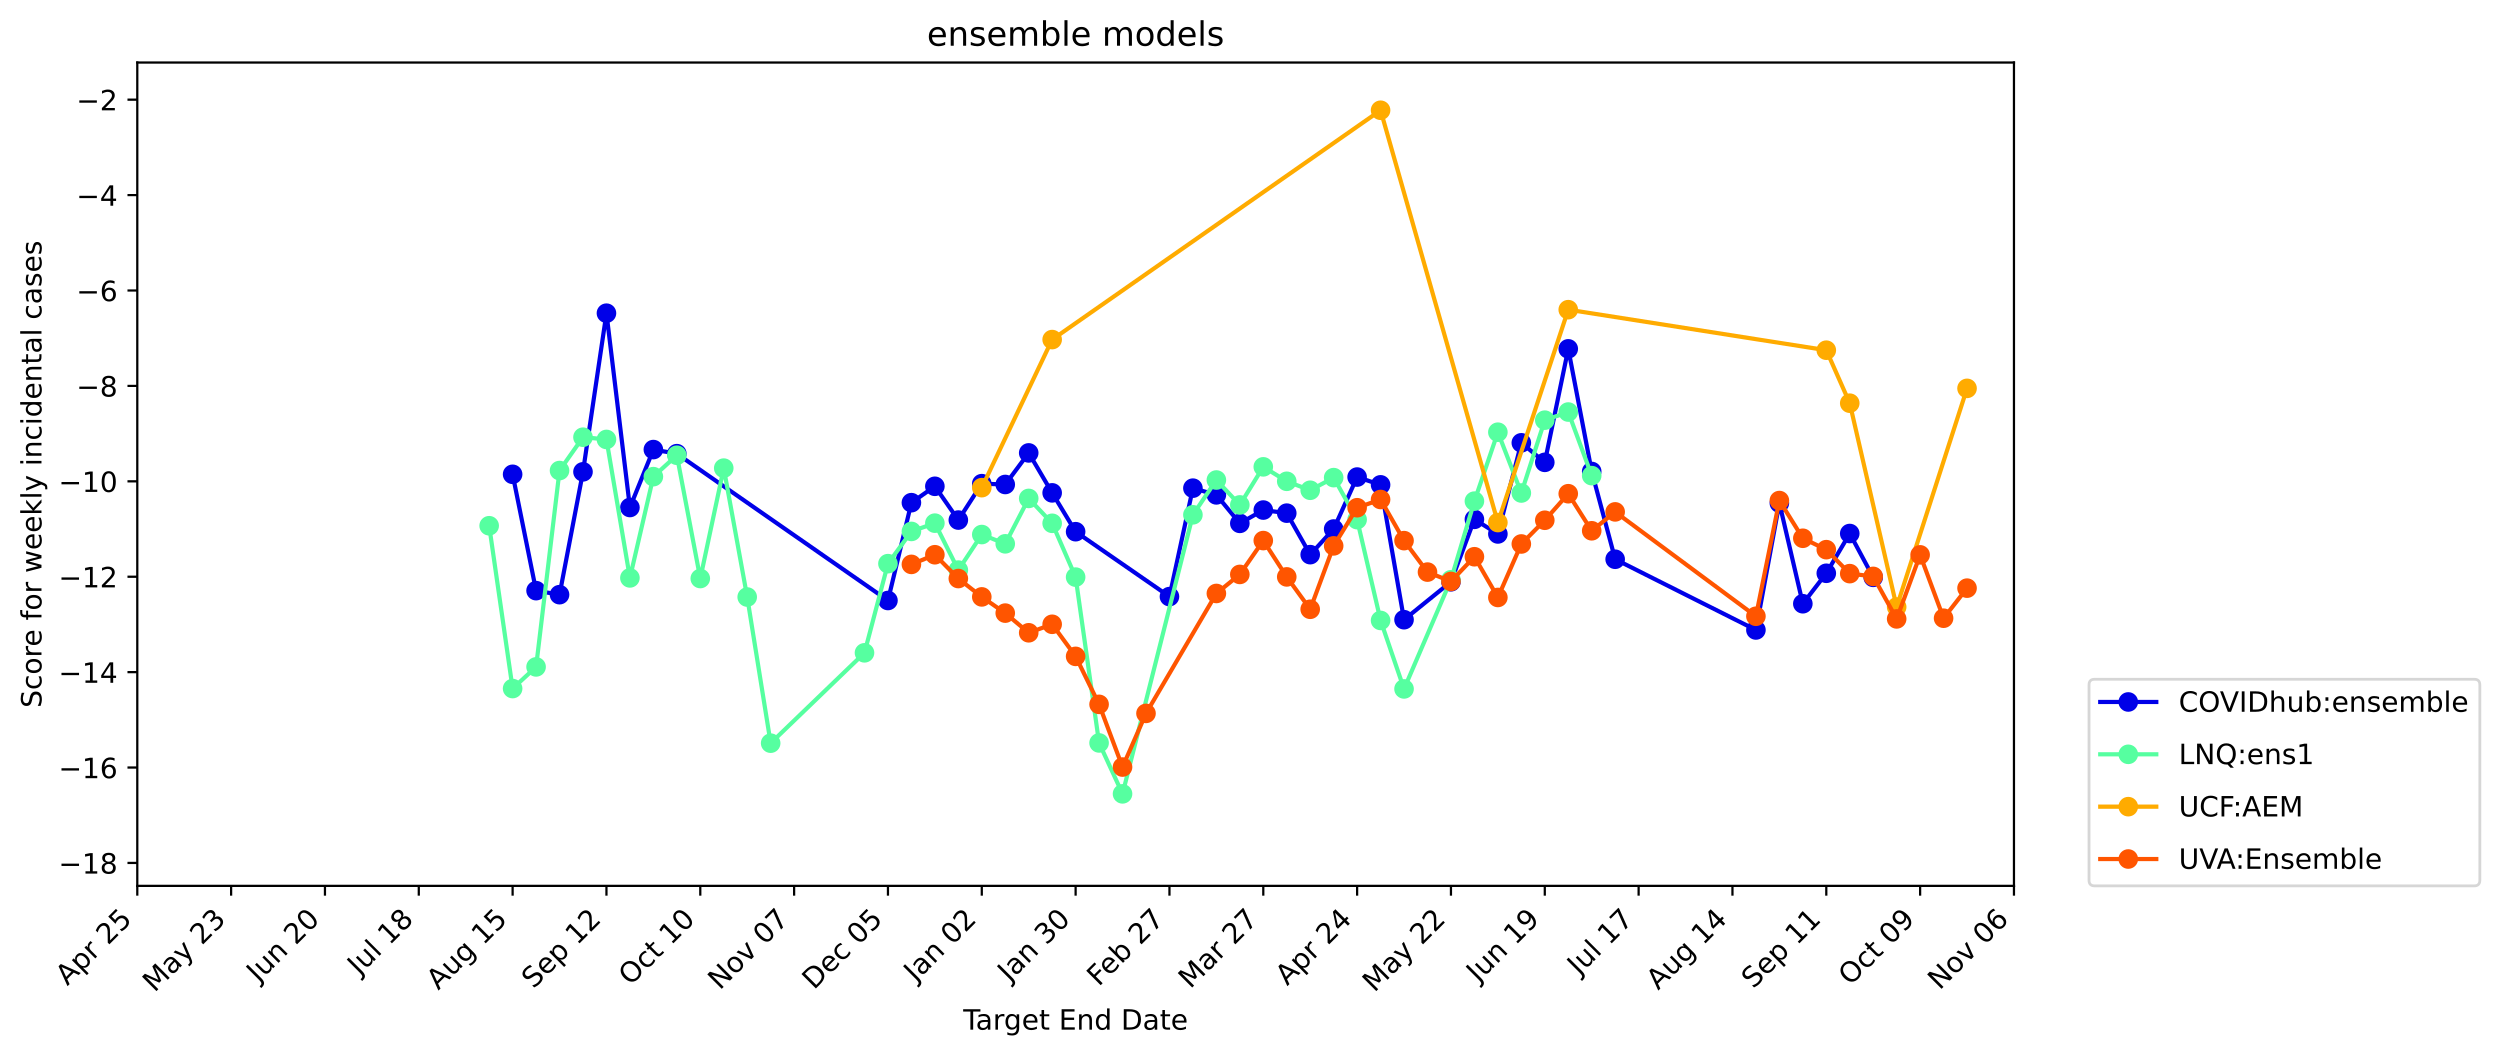<?xml version="1.0" encoding="utf-8" standalone="no"?>
<!DOCTYPE svg PUBLIC "-//W3C//DTD SVG 1.1//EN"
  "http://www.w3.org/Graphics/SVG/1.1/DTD/svg11.dtd">
<!-- Created with matplotlib (https://matplotlib.org/) -->
<svg height="376.664pt" version="1.1" viewBox="0 0 892.003 376.664" width="892.003pt" xmlns="http://www.w3.org/2000/svg" xmlns:xlink="http://www.w3.org/1999/xlink">
 <defs>
  <style type="text/css">
*{stroke-linecap:butt;stroke-linejoin:round;}
  </style>
 </defs>
 <g id="figure_1">
  <g id="patch_1">
   <path d="M 0 376.664 
L 892.003 376.664 
L 892.003 0 
L 0 0 
z
" style="fill:#ffffff;"/>
  </g>
  <g id="axes_1">
   <g id="patch_2">
    <path d="M 48.983 316.078 
L 718.583 316.078 
L 718.583 22.318 
L 48.983 22.318 
z
" style="fill:#ffffff;"/>
   </g>
   <g id="matplotlib.axis_1">
    <g id="xtick_1">
     <g id="line2d_1">
      <defs>
       <path d="M 0 0 
L 0 3.5 
" id="m6e5e965e7c" style="stroke:#000000;stroke-width:0.8;"/>
      </defs>
      <g>
       <use style="stroke:#000000;stroke-width:0.8;" x="48.983" xlink:href="#m6e5e965e7c" y="316.078"/>
      </g>
     </g>
     <g id="text_1">
      <!-- Apr 25 -->
      <defs>
       <path d="M 34.188 63.188 
L 20.797 26.906 
L 47.609 26.906 
z
M 28.609 72.906 
L 39.797 72.906 
L 67.578 0 
L 57.328 0 
L 50.688 18.703 
L 17.828 18.703 
L 11.188 0 
L 0.781 0 
z
" id="DejaVuSans-65"/>
       <path d="M 18.109 8.203 
L 18.109 -20.797 
L 9.078 -20.797 
L 9.078 54.688 
L 18.109 54.688 
L 18.109 46.391 
Q 20.953 51.266 25.266 53.625 
Q 29.594 56 35.594 56 
Q 45.562 56 51.781 48.094 
Q 58.016 40.188 58.016 27.297 
Q 58.016 14.406 51.781 6.484 
Q 45.562 -1.422 35.594 -1.422 
Q 29.594 -1.422 25.266 0.953 
Q 20.953 3.328 18.109 8.203 
z
M 48.688 27.297 
Q 48.688 37.203 44.609 42.844 
Q 40.531 48.484 33.406 48.484 
Q 26.266 48.484 22.188 42.844 
Q 18.109 37.203 18.109 27.297 
Q 18.109 17.391 22.188 11.75 
Q 26.266 6.109 33.406 6.109 
Q 40.531 6.109 44.609 11.75 
Q 48.688 17.391 48.688 27.297 
z
" id="DejaVuSans-112"/>
       <path d="M 41.109 46.297 
Q 39.594 47.172 37.812 47.578 
Q 36.031 48 33.891 48 
Q 26.266 48 22.188 43.047 
Q 18.109 38.094 18.109 28.812 
L 18.109 0 
L 9.078 0 
L 9.078 54.688 
L 18.109 54.688 
L 18.109 46.188 
Q 20.953 51.172 25.484 53.578 
Q 30.031 56 36.531 56 
Q 37.453 56 38.578 55.875 
Q 39.703 55.766 41.062 55.516 
z
" id="DejaVuSans-114"/>
       <path id="DejaVuSans-32"/>
       <path d="M 19.188 8.297 
L 53.609 8.297 
L 53.609 0 
L 7.328 0 
L 7.328 8.297 
Q 12.938 14.109 22.625 23.891 
Q 32.328 33.688 34.812 36.531 
Q 39.547 41.844 41.422 45.531 
Q 43.312 49.219 43.312 52.781 
Q 43.312 58.594 39.234 62.25 
Q 35.156 65.922 28.609 65.922 
Q 23.969 65.922 18.812 64.312 
Q 13.672 62.703 7.812 59.422 
L 7.812 69.391 
Q 13.766 71.781 18.938 73 
Q 24.125 74.219 28.422 74.219 
Q 39.75 74.219 46.484 68.547 
Q 53.219 62.891 53.219 53.422 
Q 53.219 48.922 51.531 44.891 
Q 49.859 40.875 45.406 35.406 
Q 44.188 33.984 37.641 27.219 
Q 31.109 20.453 19.188 8.297 
z
" id="DejaVuSans-50"/>
       <path d="M 10.797 72.906 
L 49.516 72.906 
L 49.516 64.594 
L 19.828 64.594 
L 19.828 46.734 
Q 21.969 47.469 24.109 47.828 
Q 26.266 48.188 28.422 48.188 
Q 40.625 48.188 47.75 41.5 
Q 54.891 34.812 54.891 23.391 
Q 54.891 11.625 47.562 5.094 
Q 40.234 -1.422 26.906 -1.422 
Q 22.312 -1.422 17.547 -0.641 
Q 12.797 0.141 7.719 1.703 
L 7.719 11.625 
Q 12.109 9.234 16.797 8.062 
Q 21.484 6.891 26.703 6.891 
Q 35.156 6.891 40.078 11.328 
Q 45.016 15.766 45.016 23.391 
Q 45.016 31 40.078 35.438 
Q 35.156 39.891 26.703 39.891 
Q 22.75 39.891 18.812 39.016 
Q 14.891 38.141 10.797 36.281 
z
" id="DejaVuSans-53"/>
      </defs>
      <g transform="translate(24.034 351.929)rotate(-45)scale(0.1 -0.1)">
       <use xlink:href="#DejaVuSans-65"/>
       <use x="68.408" xlink:href="#DejaVuSans-112"/>
       <use x="131.885" xlink:href="#DejaVuSans-114"/>
       <use x="172.998" xlink:href="#DejaVuSans-32"/>
       <use x="204.785" xlink:href="#DejaVuSans-50"/>
       <use x="268.408" xlink:href="#DejaVuSans-53"/>
      </g>
     </g>
    </g>
    <g id="xtick_2">
     <g id="line2d_2">
      <g>
       <use style="stroke:#000000;stroke-width:0.8;" x="82.463" xlink:href="#m6e5e965e7c" y="316.078"/>
      </g>
     </g>
     <g id="text_2">
      <!-- May 23 -->
      <defs>
       <path d="M 9.812 72.906 
L 24.516 72.906 
L 43.109 23.297 
L 61.812 72.906 
L 76.516 72.906 
L 76.516 0 
L 66.891 0 
L 66.891 64.016 
L 48.094 14.016 
L 38.188 14.016 
L 19.391 64.016 
L 19.391 0 
L 9.812 0 
z
" id="DejaVuSans-77"/>
       <path d="M 34.281 27.484 
Q 23.391 27.484 19.188 25 
Q 14.984 22.516 14.984 16.5 
Q 14.984 11.719 18.141 8.906 
Q 21.297 6.109 26.703 6.109 
Q 34.188 6.109 38.703 11.406 
Q 43.219 16.703 43.219 25.484 
L 43.219 27.484 
z
M 52.203 31.203 
L 52.203 0 
L 43.219 0 
L 43.219 8.297 
Q 40.141 3.328 35.547 0.953 
Q 30.953 -1.422 24.312 -1.422 
Q 15.922 -1.422 10.953 3.297 
Q 6 8.016 6 15.922 
Q 6 25.141 12.172 29.828 
Q 18.359 34.516 30.609 34.516 
L 43.219 34.516 
L 43.219 35.406 
Q 43.219 41.609 39.141 45 
Q 35.062 48.391 27.688 48.391 
Q 23 48.391 18.547 47.266 
Q 14.109 46.141 10.016 43.891 
L 10.016 52.203 
Q 14.938 54.109 19.578 55.047 
Q 24.219 56 28.609 56 
Q 40.484 56 46.344 49.844 
Q 52.203 43.703 52.203 31.203 
z
" id="DejaVuSans-97"/>
       <path d="M 32.172 -5.078 
Q 28.375 -14.844 24.75 -17.812 
Q 21.141 -20.797 15.094 -20.797 
L 7.906 -20.797 
L 7.906 -13.281 
L 13.188 -13.281 
Q 16.891 -13.281 18.938 -11.516 
Q 21 -9.766 23.484 -3.219 
L 25.094 0.875 
L 2.984 54.688 
L 12.5 54.688 
L 29.594 11.922 
L 46.688 54.688 
L 56.203 54.688 
z
" id="DejaVuSans-121"/>
       <path d="M 40.578 39.312 
Q 47.656 37.797 51.625 33 
Q 55.609 28.219 55.609 21.188 
Q 55.609 10.406 48.188 4.484 
Q 40.766 -1.422 27.094 -1.422 
Q 22.516 -1.422 17.656 -0.516 
Q 12.797 0.391 7.625 2.203 
L 7.625 11.719 
Q 11.719 9.328 16.594 8.109 
Q 21.484 6.891 26.812 6.891 
Q 36.078 6.891 40.938 10.547 
Q 45.797 14.203 45.797 21.188 
Q 45.797 27.641 41.281 31.266 
Q 36.766 34.906 28.719 34.906 
L 20.219 34.906 
L 20.219 43.016 
L 29.109 43.016 
Q 36.375 43.016 40.234 45.922 
Q 44.094 48.828 44.094 54.297 
Q 44.094 59.906 40.109 62.906 
Q 36.141 65.922 28.719 65.922 
Q 24.656 65.922 20.016 65.031 
Q 15.375 64.156 9.812 62.312 
L 9.812 71.094 
Q 15.438 72.656 20.344 73.438 
Q 25.25 74.219 29.594 74.219 
Q 40.828 74.219 47.359 69.109 
Q 53.906 64.016 53.906 55.328 
Q 53.906 49.266 50.438 45.094 
Q 46.969 40.922 40.578 39.312 
z
" id="DejaVuSans-51"/>
      </defs>
      <g transform="translate(55.128 354.316)rotate(-45)scale(0.1 -0.1)">
       <use xlink:href="#DejaVuSans-77"/>
       <use x="86.279" xlink:href="#DejaVuSans-97"/>
       <use x="147.559" xlink:href="#DejaVuSans-121"/>
       <use x="206.738" xlink:href="#DejaVuSans-32"/>
       <use x="238.525" xlink:href="#DejaVuSans-50"/>
       <use x="302.148" xlink:href="#DejaVuSans-51"/>
      </g>
     </g>
    </g>
    <g id="xtick_3">
     <g id="line2d_3">
      <g>
       <use style="stroke:#000000;stroke-width:0.8;" x="115.943" xlink:href="#m6e5e965e7c" y="316.078"/>
      </g>
     </g>
     <g id="text_3">
      <!-- Jun 20 -->
      <defs>
       <path d="M 9.812 72.906 
L 19.672 72.906 
L 19.672 5.078 
Q 19.672 -8.109 14.672 -14.062 
Q 9.672 -20.016 -1.422 -20.016 
L -5.172 -20.016 
L -5.172 -11.719 
L -2.094 -11.719 
Q 4.438 -11.719 7.125 -8.047 
Q 9.812 -4.391 9.812 5.078 
z
" id="DejaVuSans-74"/>
       <path d="M 8.5 21.578 
L 8.5 54.688 
L 17.484 54.688 
L 17.484 21.922 
Q 17.484 14.156 20.5 10.266 
Q 23.531 6.391 29.594 6.391 
Q 36.859 6.391 41.078 11.031 
Q 45.312 15.672 45.312 23.688 
L 45.312 54.688 
L 54.297 54.688 
L 54.297 0 
L 45.312 0 
L 45.312 8.406 
Q 42.047 3.422 37.719 1 
Q 33.406 -1.422 27.688 -1.422 
Q 18.266 -1.422 13.375 4.438 
Q 8.5 10.297 8.5 21.578 
z
M 31.109 56 
z
" id="DejaVuSans-117"/>
       <path d="M 54.891 33.016 
L 54.891 0 
L 45.906 0 
L 45.906 32.719 
Q 45.906 40.484 42.875 44.328 
Q 39.844 48.188 33.797 48.188 
Q 26.516 48.188 22.312 43.547 
Q 18.109 38.922 18.109 30.906 
L 18.109 0 
L 9.078 0 
L 9.078 54.688 
L 18.109 54.688 
L 18.109 46.188 
Q 21.344 51.125 25.703 53.562 
Q 30.078 56 35.797 56 
Q 45.219 56 50.047 50.172 
Q 54.891 44.344 54.891 33.016 
z
" id="DejaVuSans-110"/>
       <path d="M 31.781 66.406 
Q 24.172 66.406 20.328 58.906 
Q 16.5 51.422 16.5 36.375 
Q 16.5 21.391 20.328 13.891 
Q 24.172 6.391 31.781 6.391 
Q 39.453 6.391 43.281 13.891 
Q 47.125 21.391 47.125 36.375 
Q 47.125 51.422 43.281 58.906 
Q 39.453 66.406 31.781 66.406 
z
M 31.781 74.219 
Q 44.047 74.219 50.516 64.516 
Q 56.984 54.828 56.984 36.375 
Q 56.984 17.969 50.516 8.266 
Q 44.047 -1.422 31.781 -1.422 
Q 19.531 -1.422 13.062 8.266 
Q 6.594 17.969 6.594 36.375 
Q 6.594 54.828 13.062 64.516 
Q 19.531 74.219 31.781 74.219 
z
" id="DejaVuSans-48"/>
      </defs>
      <g transform="translate(92.178 350.745)rotate(-45)scale(0.1 -0.1)">
       <use xlink:href="#DejaVuSans-74"/>
       <use x="29.492" xlink:href="#DejaVuSans-117"/>
       <use x="92.871" xlink:href="#DejaVuSans-110"/>
       <use x="156.25" xlink:href="#DejaVuSans-32"/>
       <use x="188.037" xlink:href="#DejaVuSans-50"/>
       <use x="251.66" xlink:href="#DejaVuSans-48"/>
      </g>
     </g>
    </g>
    <g id="xtick_4">
     <g id="line2d_4">
      <g>
       <use style="stroke:#000000;stroke-width:0.8;" x="149.423" xlink:href="#m6e5e965e7c" y="316.078"/>
      </g>
     </g>
     <g id="text_4">
      <!-- Jul 18 -->
      <defs>
       <path d="M 9.422 75.984 
L 18.406 75.984 
L 18.406 0 
L 9.422 0 
z
" id="DejaVuSans-108"/>
       <path d="M 12.406 8.297 
L 28.516 8.297 
L 28.516 63.922 
L 10.984 60.406 
L 10.984 69.391 
L 28.422 72.906 
L 38.281 72.906 
L 38.281 8.297 
L 54.391 8.297 
L 54.391 0 
L 12.406 0 
z
" id="DejaVuSans-49"/>
       <path d="M 31.781 34.625 
Q 24.75 34.625 20.719 30.859 
Q 16.703 27.094 16.703 20.516 
Q 16.703 13.922 20.719 10.156 
Q 24.75 6.391 31.781 6.391 
Q 38.812 6.391 42.859 10.172 
Q 46.922 13.969 46.922 20.516 
Q 46.922 27.094 42.891 30.859 
Q 38.875 34.625 31.781 34.625 
z
M 21.922 38.812 
Q 15.578 40.375 12.031 44.719 
Q 8.5 49.078 8.5 55.328 
Q 8.5 64.062 14.719 69.141 
Q 20.953 74.219 31.781 74.219 
Q 42.672 74.219 48.875 69.141 
Q 55.078 64.062 55.078 55.328 
Q 55.078 49.078 51.531 44.719 
Q 48 40.375 41.703 38.812 
Q 48.828 37.156 52.797 32.312 
Q 56.781 27.484 56.781 20.516 
Q 56.781 9.906 50.312 4.234 
Q 43.844 -1.422 31.781 -1.422 
Q 19.734 -1.422 13.25 4.234 
Q 6.781 9.906 6.781 20.516 
Q 6.781 27.484 10.781 32.312 
Q 14.797 37.156 21.922 38.812 
z
M 18.312 54.391 
Q 18.312 48.734 21.844 45.562 
Q 25.391 42.391 31.781 42.391 
Q 38.141 42.391 41.719 45.562 
Q 45.312 48.734 45.312 54.391 
Q 45.312 60.062 41.719 63.234 
Q 38.141 66.406 31.781 66.406 
Q 25.391 66.406 21.844 63.234 
Q 18.312 60.062 18.312 54.391 
z
" id="DejaVuSans-56"/>
      </defs>
      <g transform="translate(128.175 348.228)rotate(-45)scale(0.1 -0.1)">
       <use xlink:href="#DejaVuSans-74"/>
       <use x="29.492" xlink:href="#DejaVuSans-117"/>
       <use x="92.871" xlink:href="#DejaVuSans-108"/>
       <use x="120.654" xlink:href="#DejaVuSans-32"/>
       <use x="152.441" xlink:href="#DejaVuSans-49"/>
       <use x="216.064" xlink:href="#DejaVuSans-56"/>
      </g>
     </g>
    </g>
    <g id="xtick_5">
     <g id="line2d_5">
      <g>
       <use style="stroke:#000000;stroke-width:0.8;" x="182.903" xlink:href="#m6e5e965e7c" y="316.078"/>
      </g>
     </g>
     <g id="text_5">
      <!-- Aug 15 -->
      <defs>
       <path d="M 45.406 27.984 
Q 45.406 37.75 41.375 43.109 
Q 37.359 48.484 30.078 48.484 
Q 22.859 48.484 18.828 43.109 
Q 14.797 37.75 14.797 27.984 
Q 14.797 18.266 18.828 12.891 
Q 22.859 7.516 30.078 7.516 
Q 37.359 7.516 41.375 12.891 
Q 45.406 18.266 45.406 27.984 
z
M 54.391 6.781 
Q 54.391 -7.172 48.188 -13.984 
Q 42 -20.797 29.203 -20.797 
Q 24.469 -20.797 20.266 -20.094 
Q 16.062 -19.391 12.109 -17.922 
L 12.109 -9.188 
Q 16.062 -11.328 19.922 -12.344 
Q 23.781 -13.375 27.781 -13.375 
Q 36.625 -13.375 41.016 -8.766 
Q 45.406 -4.156 45.406 5.172 
L 45.406 9.625 
Q 42.625 4.781 38.281 2.391 
Q 33.938 0 27.875 0 
Q 17.828 0 11.672 7.656 
Q 5.516 15.328 5.516 27.984 
Q 5.516 40.672 11.672 48.328 
Q 17.828 56 27.875 56 
Q 33.938 56 38.281 53.609 
Q 42.625 51.219 45.406 46.391 
L 45.406 54.688 
L 54.391 54.688 
z
" id="DejaVuSans-103"/>
      </defs>
      <g transform="translate(156.38 353.504)rotate(-45)scale(0.1 -0.1)">
       <use xlink:href="#DejaVuSans-65"/>
       <use x="68.408" xlink:href="#DejaVuSans-117"/>
       <use x="131.787" xlink:href="#DejaVuSans-103"/>
       <use x="195.264" xlink:href="#DejaVuSans-32"/>
       <use x="227.051" xlink:href="#DejaVuSans-49"/>
       <use x="290.674" xlink:href="#DejaVuSans-53"/>
      </g>
     </g>
    </g>
    <g id="xtick_6">
     <g id="line2d_6">
      <g>
       <use style="stroke:#000000;stroke-width:0.8;" x="216.383" xlink:href="#m6e5e965e7c" y="316.078"/>
      </g>
     </g>
     <g id="text_6">
      <!-- Sep 12 -->
      <defs>
       <path d="M 53.516 70.516 
L 53.516 60.891 
Q 47.906 63.578 42.922 64.891 
Q 37.938 66.219 33.297 66.219 
Q 25.25 66.219 20.875 63.094 
Q 16.5 59.969 16.5 54.203 
Q 16.5 49.359 19.406 46.891 
Q 22.312 44.438 30.422 42.922 
L 36.375 41.703 
Q 47.406 39.594 52.656 34.297 
Q 57.906 29 57.906 20.125 
Q 57.906 9.516 50.797 4.047 
Q 43.703 -1.422 29.984 -1.422 
Q 24.812 -1.422 18.969 -0.25 
Q 13.141 0.922 6.891 3.219 
L 6.891 13.375 
Q 12.891 10.016 18.656 8.297 
Q 24.422 6.594 29.984 6.594 
Q 38.422 6.594 43.016 9.906 
Q 47.609 13.234 47.609 19.391 
Q 47.609 24.75 44.312 27.781 
Q 41.016 30.812 33.5 32.328 
L 27.484 33.5 
Q 16.453 35.688 11.516 40.375 
Q 6.594 45.062 6.594 53.422 
Q 6.594 63.094 13.406 68.656 
Q 20.219 74.219 32.172 74.219 
Q 37.312 74.219 42.625 73.281 
Q 47.953 72.359 53.516 70.516 
z
" id="DejaVuSans-83"/>
       <path d="M 56.203 29.594 
L 56.203 25.203 
L 14.891 25.203 
Q 15.484 15.922 20.484 11.062 
Q 25.484 6.203 34.422 6.203 
Q 39.594 6.203 44.453 7.469 
Q 49.312 8.734 54.109 11.281 
L 54.109 2.781 
Q 49.266 0.734 44.188 -0.344 
Q 39.109 -1.422 33.891 -1.422 
Q 20.797 -1.422 13.156 6.188 
Q 5.516 13.812 5.516 26.812 
Q 5.516 40.234 12.766 48.109 
Q 20.016 56 32.328 56 
Q 43.359 56 49.781 48.891 
Q 56.203 41.797 56.203 29.594 
z
M 47.219 32.234 
Q 47.125 39.594 43.094 43.984 
Q 39.062 48.391 32.422 48.391 
Q 24.906 48.391 20.391 44.141 
Q 15.875 39.891 15.188 32.172 
z
" id="DejaVuSans-101"/>
      </defs>
      <g transform="translate(190.338 353.025)rotate(-45)scale(0.1 -0.1)">
       <use xlink:href="#DejaVuSans-83"/>
       <use x="63.477" xlink:href="#DejaVuSans-101"/>
       <use x="125" xlink:href="#DejaVuSans-112"/>
       <use x="188.477" xlink:href="#DejaVuSans-32"/>
       <use x="220.264" xlink:href="#DejaVuSans-49"/>
       <use x="283.887" xlink:href="#DejaVuSans-50"/>
      </g>
     </g>
    </g>
    <g id="xtick_7">
     <g id="line2d_7">
      <g>
       <use style="stroke:#000000;stroke-width:0.8;" x="249.863" xlink:href="#m6e5e965e7c" y="316.078"/>
      </g>
     </g>
     <g id="text_7">
      <!-- Oct 10 -->
      <defs>
       <path d="M 39.406 66.219 
Q 28.656 66.219 22.328 58.203 
Q 16.016 50.203 16.016 36.375 
Q 16.016 22.609 22.328 14.594 
Q 28.656 6.594 39.406 6.594 
Q 50.141 6.594 56.422 14.594 
Q 62.703 22.609 62.703 36.375 
Q 62.703 50.203 56.422 58.203 
Q 50.141 66.219 39.406 66.219 
z
M 39.406 74.219 
Q 54.734 74.219 63.906 63.938 
Q 73.094 53.656 73.094 36.375 
Q 73.094 19.141 63.906 8.859 
Q 54.734 -1.422 39.406 -1.422 
Q 24.031 -1.422 14.812 8.828 
Q 5.609 19.094 5.609 36.375 
Q 5.609 53.656 14.812 63.938 
Q 24.031 74.219 39.406 74.219 
z
" id="DejaVuSans-79"/>
       <path d="M 48.781 52.594 
L 48.781 44.188 
Q 44.969 46.297 41.141 47.344 
Q 37.312 48.391 33.406 48.391 
Q 24.656 48.391 19.812 42.844 
Q 14.984 37.312 14.984 27.297 
Q 14.984 17.281 19.812 11.734 
Q 24.656 6.203 33.406 6.203 
Q 37.312 6.203 41.141 7.25 
Q 44.969 8.297 48.781 10.406 
L 48.781 2.094 
Q 45.016 0.344 40.984 -0.531 
Q 36.969 -1.422 32.422 -1.422 
Q 20.062 -1.422 12.781 6.344 
Q 5.516 14.109 5.516 27.297 
Q 5.516 40.672 12.859 48.328 
Q 20.219 56 33.016 56 
Q 37.156 56 41.109 55.141 
Q 45.062 54.297 48.781 52.594 
z
" id="DejaVuSans-99"/>
       <path d="M 18.312 70.219 
L 18.312 54.688 
L 36.812 54.688 
L 36.812 47.703 
L 18.312 47.703 
L 18.312 18.016 
Q 18.312 11.328 20.141 9.422 
Q 21.969 7.516 27.594 7.516 
L 36.812 7.516 
L 36.812 0 
L 27.594 0 
Q 17.188 0 13.234 3.875 
Q 9.281 7.766 9.281 18.016 
L 9.281 47.703 
L 2.688 47.703 
L 2.688 54.688 
L 9.281 54.688 
L 9.281 70.219 
z
" id="DejaVuSans-116"/>
      </defs>
      <g transform="translate(224.921 351.923)rotate(-45)scale(0.1 -0.1)">
       <use xlink:href="#DejaVuSans-79"/>
       <use x="78.711" xlink:href="#DejaVuSans-99"/>
       <use x="133.691" xlink:href="#DejaVuSans-116"/>
       <use x="172.9" xlink:href="#DejaVuSans-32"/>
       <use x="204.688" xlink:href="#DejaVuSans-49"/>
       <use x="268.311" xlink:href="#DejaVuSans-48"/>
      </g>
     </g>
    </g>
    <g id="xtick_8">
     <g id="line2d_8">
      <g>
       <use style="stroke:#000000;stroke-width:0.8;" x="283.343" xlink:href="#m6e5e965e7c" y="316.078"/>
      </g>
     </g>
     <g id="text_8">
      <!-- Nov 07 -->
      <defs>
       <path d="M 9.812 72.906 
L 23.094 72.906 
L 55.422 11.922 
L 55.422 72.906 
L 64.984 72.906 
L 64.984 0 
L 51.703 0 
L 19.391 60.984 
L 19.391 0 
L 9.812 0 
z
" id="DejaVuSans-78"/>
       <path d="M 30.609 48.391 
Q 23.391 48.391 19.188 42.75 
Q 14.984 37.109 14.984 27.297 
Q 14.984 17.484 19.156 11.844 
Q 23.344 6.203 30.609 6.203 
Q 37.797 6.203 41.984 11.859 
Q 46.188 17.531 46.188 27.297 
Q 46.188 37.016 41.984 42.703 
Q 37.797 48.391 30.609 48.391 
z
M 30.609 56 
Q 42.328 56 49.016 48.375 
Q 55.719 40.766 55.719 27.297 
Q 55.719 13.875 49.016 6.219 
Q 42.328 -1.422 30.609 -1.422 
Q 18.844 -1.422 12.172 6.219 
Q 5.516 13.875 5.516 27.297 
Q 5.516 40.766 12.172 48.375 
Q 18.844 56 30.609 56 
z
" id="DejaVuSans-111"/>
       <path d="M 2.984 54.688 
L 12.5 54.688 
L 29.594 8.797 
L 46.688 54.688 
L 56.203 54.688 
L 35.688 0 
L 23.484 0 
z
" id="DejaVuSans-118"/>
       <path d="M 8.203 72.906 
L 55.078 72.906 
L 55.078 68.703 
L 28.609 0 
L 18.312 0 
L 43.219 64.594 
L 8.203 64.594 
z
" id="DejaVuSans-55"/>
      </defs>
      <g transform="translate(256.825 353.498)rotate(-45)scale(0.1 -0.1)">
       <use xlink:href="#DejaVuSans-78"/>
       <use x="74.805" xlink:href="#DejaVuSans-111"/>
       <use x="135.986" xlink:href="#DejaVuSans-118"/>
       <use x="195.166" xlink:href="#DejaVuSans-32"/>
       <use x="226.953" xlink:href="#DejaVuSans-48"/>
       <use x="290.576" xlink:href="#DejaVuSans-55"/>
      </g>
     </g>
    </g>
    <g id="xtick_9">
     <g id="line2d_9">
      <g>
       <use style="stroke:#000000;stroke-width:0.8;" x="316.823" xlink:href="#m6e5e965e7c" y="316.078"/>
      </g>
     </g>
     <g id="text_9">
      <!-- Dec 05 -->
      <defs>
       <path d="M 19.672 64.797 
L 19.672 8.109 
L 31.594 8.109 
Q 46.688 8.109 53.688 14.938 
Q 60.688 21.781 60.688 36.531 
Q 60.688 51.172 53.688 57.984 
Q 46.688 64.797 31.594 64.797 
z
M 9.812 72.906 
L 30.078 72.906 
Q 51.266 72.906 61.172 64.094 
Q 71.094 55.281 71.094 36.531 
Q 71.094 17.672 61.125 8.828 
Q 51.172 0 30.078 0 
L 9.812 0 
z
" id="DejaVuSans-68"/>
      </defs>
      <g transform="translate(290.423 353.38)rotate(-45)scale(0.1 -0.1)">
       <use xlink:href="#DejaVuSans-68"/>
       <use x="77.002" xlink:href="#DejaVuSans-101"/>
       <use x="138.525" xlink:href="#DejaVuSans-99"/>
       <use x="193.506" xlink:href="#DejaVuSans-32"/>
       <use x="225.293" xlink:href="#DejaVuSans-48"/>
       <use x="288.916" xlink:href="#DejaVuSans-53"/>
      </g>
     </g>
    </g>
    <g id="xtick_10">
     <g id="line2d_10">
      <g>
       <use style="stroke:#000000;stroke-width:0.8;" x="350.303" xlink:href="#m6e5e965e7c" y="316.078"/>
      </g>
     </g>
     <g id="text_10">
      <!-- Jan 02 -->
      <g transform="translate(326.687 350.597)rotate(-45)scale(0.1 -0.1)">
       <use xlink:href="#DejaVuSans-74"/>
       <use x="29.492" xlink:href="#DejaVuSans-97"/>
       <use x="90.771" xlink:href="#DejaVuSans-110"/>
       <use x="154.15" xlink:href="#DejaVuSans-32"/>
       <use x="185.938" xlink:href="#DejaVuSans-48"/>
       <use x="249.561" xlink:href="#DejaVuSans-50"/>
      </g>
     </g>
    </g>
    <g id="xtick_11">
     <g id="line2d_11">
      <g>
       <use style="stroke:#000000;stroke-width:0.8;" x="383.783" xlink:href="#m6e5e965e7c" y="316.078"/>
      </g>
     </g>
     <g id="text_11">
      <!-- Jan 30 -->
      <g transform="translate(360.167 350.597)rotate(-45)scale(0.1 -0.1)">
       <use xlink:href="#DejaVuSans-74"/>
       <use x="29.492" xlink:href="#DejaVuSans-97"/>
       <use x="90.771" xlink:href="#DejaVuSans-110"/>
       <use x="154.15" xlink:href="#DejaVuSans-32"/>
       <use x="185.938" xlink:href="#DejaVuSans-51"/>
       <use x="249.561" xlink:href="#DejaVuSans-48"/>
      </g>
     </g>
    </g>
    <g id="xtick_12">
     <g id="line2d_12">
      <g>
       <use style="stroke:#000000;stroke-width:0.8;" x="417.263" xlink:href="#m6e5e965e7c" y="316.078"/>
      </g>
     </g>
     <g id="text_12">
      <!-- Feb 27 -->
      <defs>
       <path d="M 9.812 72.906 
L 51.703 72.906 
L 51.703 64.594 
L 19.672 64.594 
L 19.672 43.109 
L 48.578 43.109 
L 48.578 34.812 
L 19.672 34.812 
L 19.672 0 
L 9.812 0 
z
" id="DejaVuSans-70"/>
       <path d="M 48.688 27.297 
Q 48.688 37.203 44.609 42.844 
Q 40.531 48.484 33.406 48.484 
Q 26.266 48.484 22.188 42.844 
Q 18.109 37.203 18.109 27.297 
Q 18.109 17.391 22.188 11.75 
Q 26.266 6.109 33.406 6.109 
Q 40.531 6.109 44.609 11.75 
Q 48.688 17.391 48.688 27.297 
z
M 18.109 46.391 
Q 20.953 51.266 25.266 53.625 
Q 29.594 56 35.594 56 
Q 45.562 56 51.781 48.094 
Q 58.016 40.188 58.016 27.297 
Q 58.016 14.406 51.781 6.484 
Q 45.562 -1.422 35.594 -1.422 
Q 29.594 -1.422 25.266 0.953 
Q 20.953 3.328 18.109 8.203 
L 18.109 0 
L 9.078 0 
L 9.078 75.984 
L 18.109 75.984 
z
" id="DejaVuSans-98"/>
      </defs>
      <g transform="translate(392.029 352.214)rotate(-45)scale(0.1 -0.1)">
       <use xlink:href="#DejaVuSans-70"/>
       <use x="52.02" xlink:href="#DejaVuSans-101"/>
       <use x="113.543" xlink:href="#DejaVuSans-98"/>
       <use x="177.02" xlink:href="#DejaVuSans-32"/>
       <use x="208.807" xlink:href="#DejaVuSans-50"/>
       <use x="272.43" xlink:href="#DejaVuSans-55"/>
      </g>
     </g>
    </g>
    <g id="xtick_13">
     <g id="line2d_13">
      <g>
       <use style="stroke:#000000;stroke-width:0.8;" x="450.743" xlink:href="#m6e5e965e7c" y="316.078"/>
      </g>
     </g>
     <g id="text_13">
      <!-- Mar 27 -->
      <g transform="translate(424.686 353.037)rotate(-45)scale(0.1 -0.1)">
       <use xlink:href="#DejaVuSans-77"/>
       <use x="86.279" xlink:href="#DejaVuSans-97"/>
       <use x="147.559" xlink:href="#DejaVuSans-114"/>
       <use x="188.672" xlink:href="#DejaVuSans-32"/>
       <use x="220.459" xlink:href="#DejaVuSans-50"/>
       <use x="284.082" xlink:href="#DejaVuSans-55"/>
      </g>
     </g>
    </g>
    <g id="xtick_14">
     <g id="line2d_14">
      <g>
       <use style="stroke:#000000;stroke-width:0.8;" x="484.223" xlink:href="#m6e5e965e7c" y="316.078"/>
      </g>
     </g>
     <g id="text_14">
      <!-- Apr 24 -->
      <defs>
       <path d="M 37.797 64.312 
L 12.891 25.391 
L 37.797 25.391 
z
M 35.203 72.906 
L 47.609 72.906 
L 47.609 25.391 
L 58.016 25.391 
L 58.016 17.188 
L 47.609 17.188 
L 47.609 0 
L 37.797 0 
L 37.797 17.188 
L 4.891 17.188 
L 4.891 26.703 
z
" id="DejaVuSans-52"/>
      </defs>
      <g transform="translate(459.274 351.929)rotate(-45)scale(0.1 -0.1)">
       <use xlink:href="#DejaVuSans-65"/>
       <use x="68.408" xlink:href="#DejaVuSans-112"/>
       <use x="131.885" xlink:href="#DejaVuSans-114"/>
       <use x="172.998" xlink:href="#DejaVuSans-32"/>
       <use x="204.785" xlink:href="#DejaVuSans-50"/>
       <use x="268.408" xlink:href="#DejaVuSans-52"/>
      </g>
     </g>
    </g>
    <g id="xtick_15">
     <g id="line2d_15">
      <g>
       <use style="stroke:#000000;stroke-width:0.8;" x="517.703" xlink:href="#m6e5e965e7c" y="316.078"/>
      </g>
     </g>
     <g id="text_15">
      <!-- May 22 -->
      <g transform="translate(490.368 354.316)rotate(-45)scale(0.1 -0.1)">
       <use xlink:href="#DejaVuSans-77"/>
       <use x="86.279" xlink:href="#DejaVuSans-97"/>
       <use x="147.559" xlink:href="#DejaVuSans-121"/>
       <use x="206.738" xlink:href="#DejaVuSans-32"/>
       <use x="238.525" xlink:href="#DejaVuSans-50"/>
       <use x="302.148" xlink:href="#DejaVuSans-50"/>
      </g>
     </g>
    </g>
    <g id="xtick_16">
     <g id="line2d_16">
      <g>
       <use style="stroke:#000000;stroke-width:0.8;" x="551.183" xlink:href="#m6e5e965e7c" y="316.078"/>
      </g>
     </g>
     <g id="text_16">
      <!-- Jun 19 -->
      <defs>
       <path d="M 10.984 1.516 
L 10.984 10.5 
Q 14.703 8.734 18.5 7.812 
Q 22.312 6.891 25.984 6.891 
Q 35.75 6.891 40.891 13.453 
Q 46.047 20.016 46.781 33.406 
Q 43.953 29.203 39.594 26.953 
Q 35.25 24.703 29.984 24.703 
Q 19.047 24.703 12.672 31.312 
Q 6.297 37.938 6.297 49.422 
Q 6.297 60.641 12.938 67.422 
Q 19.578 74.219 30.609 74.219 
Q 43.266 74.219 49.922 64.516 
Q 56.594 54.828 56.594 36.375 
Q 56.594 19.141 48.406 8.859 
Q 40.234 -1.422 26.422 -1.422 
Q 22.703 -1.422 18.891 -0.688 
Q 15.094 0.047 10.984 1.516 
z
M 30.609 32.422 
Q 37.25 32.422 41.125 36.953 
Q 45.016 41.5 45.016 49.422 
Q 45.016 57.281 41.125 61.844 
Q 37.25 66.406 30.609 66.406 
Q 23.969 66.406 20.094 61.844 
Q 16.219 57.281 16.219 49.422 
Q 16.219 41.5 20.094 36.953 
Q 23.969 32.422 30.609 32.422 
z
" id="DejaVuSans-57"/>
      </defs>
      <g transform="translate(527.418 350.745)rotate(-45)scale(0.1 -0.1)">
       <use xlink:href="#DejaVuSans-74"/>
       <use x="29.492" xlink:href="#DejaVuSans-117"/>
       <use x="92.871" xlink:href="#DejaVuSans-110"/>
       <use x="156.25" xlink:href="#DejaVuSans-32"/>
       <use x="188.037" xlink:href="#DejaVuSans-49"/>
       <use x="251.66" xlink:href="#DejaVuSans-57"/>
      </g>
     </g>
    </g>
    <g id="xtick_17">
     <g id="line2d_17">
      <g>
       <use style="stroke:#000000;stroke-width:0.8;" x="584.663" xlink:href="#m6e5e965e7c" y="316.078"/>
      </g>
     </g>
     <g id="text_17">
      <!-- Jul 17 -->
      <g transform="translate(563.415 348.228)rotate(-45)scale(0.1 -0.1)">
       <use xlink:href="#DejaVuSans-74"/>
       <use x="29.492" xlink:href="#DejaVuSans-117"/>
       <use x="92.871" xlink:href="#DejaVuSans-108"/>
       <use x="120.654" xlink:href="#DejaVuSans-32"/>
       <use x="152.441" xlink:href="#DejaVuSans-49"/>
       <use x="216.064" xlink:href="#DejaVuSans-55"/>
      </g>
     </g>
    </g>
    <g id="xtick_18">
     <g id="line2d_18">
      <g>
       <use style="stroke:#000000;stroke-width:0.8;" x="618.143" xlink:href="#m6e5e965e7c" y="316.078"/>
      </g>
     </g>
     <g id="text_18">
      <!-- Aug 14 -->
      <g transform="translate(591.62 353.504)rotate(-45)scale(0.1 -0.1)">
       <use xlink:href="#DejaVuSans-65"/>
       <use x="68.408" xlink:href="#DejaVuSans-117"/>
       <use x="131.787" xlink:href="#DejaVuSans-103"/>
       <use x="195.264" xlink:href="#DejaVuSans-32"/>
       <use x="227.051" xlink:href="#DejaVuSans-49"/>
       <use x="290.674" xlink:href="#DejaVuSans-52"/>
      </g>
     </g>
    </g>
    <g id="xtick_19">
     <g id="line2d_19">
      <g>
       <use style="stroke:#000000;stroke-width:0.8;" x="651.623" xlink:href="#m6e5e965e7c" y="316.078"/>
      </g>
     </g>
     <g id="text_19">
      <!-- Sep 11 -->
      <g transform="translate(625.578 353.025)rotate(-45)scale(0.1 -0.1)">
       <use xlink:href="#DejaVuSans-83"/>
       <use x="63.477" xlink:href="#DejaVuSans-101"/>
       <use x="125" xlink:href="#DejaVuSans-112"/>
       <use x="188.477" xlink:href="#DejaVuSans-32"/>
       <use x="220.264" xlink:href="#DejaVuSans-49"/>
       <use x="283.887" xlink:href="#DejaVuSans-49"/>
      </g>
     </g>
    </g>
    <g id="xtick_20">
     <g id="line2d_20">
      <g>
       <use style="stroke:#000000;stroke-width:0.8;" x="685.103" xlink:href="#m6e5e965e7c" y="316.078"/>
      </g>
     </g>
     <g id="text_20">
      <!-- Oct 09 -->
      <g transform="translate(660.161 351.923)rotate(-45)scale(0.1 -0.1)">
       <use xlink:href="#DejaVuSans-79"/>
       <use x="78.711" xlink:href="#DejaVuSans-99"/>
       <use x="133.691" xlink:href="#DejaVuSans-116"/>
       <use x="172.9" xlink:href="#DejaVuSans-32"/>
       <use x="204.688" xlink:href="#DejaVuSans-48"/>
       <use x="268.311" xlink:href="#DejaVuSans-57"/>
      </g>
     </g>
    </g>
    <g id="xtick_21">
     <g id="line2d_21">
      <g>
       <use style="stroke:#000000;stroke-width:0.8;" x="718.583" xlink:href="#m6e5e965e7c" y="316.078"/>
      </g>
     </g>
     <g id="text_21">
      <!-- Nov 06 -->
      <defs>
       <path d="M 33.016 40.375 
Q 26.375 40.375 22.484 35.828 
Q 18.609 31.297 18.609 23.391 
Q 18.609 15.531 22.484 10.953 
Q 26.375 6.391 33.016 6.391 
Q 39.656 6.391 43.531 10.953 
Q 47.406 15.531 47.406 23.391 
Q 47.406 31.297 43.531 35.828 
Q 39.656 40.375 33.016 40.375 
z
M 52.594 71.297 
L 52.594 62.312 
Q 48.875 64.062 45.094 64.984 
Q 41.312 65.922 37.594 65.922 
Q 27.828 65.922 22.672 59.328 
Q 17.531 52.734 16.797 39.406 
Q 19.672 43.656 24.016 45.922 
Q 28.375 48.188 33.594 48.188 
Q 44.578 48.188 50.953 41.516 
Q 57.328 34.859 57.328 23.391 
Q 57.328 12.156 50.688 5.359 
Q 44.047 -1.422 33.016 -1.422 
Q 20.359 -1.422 13.672 8.266 
Q 6.984 17.969 6.984 36.375 
Q 6.984 53.656 15.188 63.938 
Q 23.391 74.219 37.203 74.219 
Q 40.922 74.219 44.703 73.484 
Q 48.484 72.75 52.594 71.297 
z
" id="DejaVuSans-54"/>
      </defs>
      <g transform="translate(692.065 353.498)rotate(-45)scale(0.1 -0.1)">
       <use xlink:href="#DejaVuSans-78"/>
       <use x="74.805" xlink:href="#DejaVuSans-111"/>
       <use x="135.986" xlink:href="#DejaVuSans-118"/>
       <use x="195.166" xlink:href="#DejaVuSans-32"/>
       <use x="226.953" xlink:href="#DejaVuSans-48"/>
       <use x="290.576" xlink:href="#DejaVuSans-54"/>
      </g>
     </g>
    </g>
    <g id="text_22">
     <!-- Target End Date -->
     <defs>
      <path d="M -0.297 72.906 
L 61.375 72.906 
L 61.375 64.594 
L 35.5 64.594 
L 35.5 0 
L 25.594 0 
L 25.594 64.594 
L -0.297 64.594 
z
" id="DejaVuSans-84"/>
      <path d="M 9.812 72.906 
L 55.906 72.906 
L 55.906 64.594 
L 19.672 64.594 
L 19.672 43.016 
L 54.391 43.016 
L 54.391 34.719 
L 19.672 34.719 
L 19.672 8.297 
L 56.781 8.297 
L 56.781 0 
L 9.812 0 
z
" id="DejaVuSans-69"/>
      <path d="M 45.406 46.391 
L 45.406 75.984 
L 54.391 75.984 
L 54.391 0 
L 45.406 0 
L 45.406 8.203 
Q 42.578 3.328 38.25 0.953 
Q 33.938 -1.422 27.875 -1.422 
Q 17.969 -1.422 11.734 6.484 
Q 5.516 14.406 5.516 27.297 
Q 5.516 40.188 11.734 48.094 
Q 17.969 56 27.875 56 
Q 33.938 56 38.25 53.625 
Q 42.578 51.266 45.406 46.391 
z
M 14.797 27.297 
Q 14.797 17.391 18.875 11.75 
Q 22.953 6.109 30.078 6.109 
Q 37.203 6.109 41.297 11.75 
Q 45.406 17.391 45.406 27.297 
Q 45.406 37.203 41.297 42.844 
Q 37.203 48.484 30.078 48.484 
Q 22.953 48.484 18.875 42.844 
Q 14.797 37.203 14.797 27.297 
z
" id="DejaVuSans-100"/>
     </defs>
     <g transform="translate(343.68 367.385)scale(0.1 -0.1)">
      <use xlink:href="#DejaVuSans-84"/>
      <use x="44.584" xlink:href="#DejaVuSans-97"/>
      <use x="105.863" xlink:href="#DejaVuSans-114"/>
      <use x="145.227" xlink:href="#DejaVuSans-103"/>
      <use x="208.703" xlink:href="#DejaVuSans-101"/>
      <use x="270.227" xlink:href="#DejaVuSans-116"/>
      <use x="309.436" xlink:href="#DejaVuSans-32"/>
      <use x="341.223" xlink:href="#DejaVuSans-69"/>
      <use x="404.406" xlink:href="#DejaVuSans-110"/>
      <use x="467.785" xlink:href="#DejaVuSans-100"/>
      <use x="531.262" xlink:href="#DejaVuSans-32"/>
      <use x="563.049" xlink:href="#DejaVuSans-68"/>
      <use x="640.051" xlink:href="#DejaVuSans-97"/>
      <use x="701.33" xlink:href="#DejaVuSans-116"/>
      <use x="740.539" xlink:href="#DejaVuSans-101"/>
     </g>
    </g>
   </g>
   <g id="matplotlib.axis_2">
    <g id="ytick_1">
     <g id="line2d_22">
      <defs>
       <path d="M 0 0 
L -3.5 0 
" id="m645d36e47e" style="stroke:#000000;stroke-width:0.8;"/>
      </defs>
      <g>
       <use style="stroke:#000000;stroke-width:0.8;" x="48.983" xlink:href="#m645d36e47e" y="307.899"/>
      </g>
     </g>
     <g id="text_23">
      <!-- −18 -->
      <defs>
       <path d="M 10.594 35.5 
L 73.188 35.5 
L 73.188 27.203 
L 10.594 27.203 
z
" id="DejaVuSans-8722"/>
      </defs>
      <g transform="translate(20.878 311.698)scale(0.1 -0.1)">
       <use xlink:href="#DejaVuSans-8722"/>
       <use x="83.789" xlink:href="#DejaVuSans-49"/>
       <use x="147.412" xlink:href="#DejaVuSans-56"/>
      </g>
     </g>
    </g>
    <g id="ytick_2">
     <g id="line2d_23">
      <g>
       <use style="stroke:#000000;stroke-width:0.8;" x="48.983" xlink:href="#m645d36e47e" y="273.857"/>
      </g>
     </g>
     <g id="text_24">
      <!-- −16 -->
      <g transform="translate(20.878 277.657)scale(0.1 -0.1)">
       <use xlink:href="#DejaVuSans-8722"/>
       <use x="83.789" xlink:href="#DejaVuSans-49"/>
       <use x="147.412" xlink:href="#DejaVuSans-54"/>
      </g>
     </g>
    </g>
    <g id="ytick_3">
     <g id="line2d_24">
      <g>
       <use style="stroke:#000000;stroke-width:0.8;" x="48.983" xlink:href="#m645d36e47e" y="239.816"/>
      </g>
     </g>
     <g id="text_25">
      <!-- −14 -->
      <g transform="translate(20.878 243.615)scale(0.1 -0.1)">
       <use xlink:href="#DejaVuSans-8722"/>
       <use x="83.789" xlink:href="#DejaVuSans-49"/>
       <use x="147.412" xlink:href="#DejaVuSans-52"/>
      </g>
     </g>
    </g>
    <g id="ytick_4">
     <g id="line2d_25">
      <g>
       <use style="stroke:#000000;stroke-width:0.8;" x="48.983" xlink:href="#m645d36e47e" y="205.774"/>
      </g>
     </g>
     <g id="text_26">
      <!-- −12 -->
      <g transform="translate(20.878 209.574)scale(0.1 -0.1)">
       <use xlink:href="#DejaVuSans-8722"/>
       <use x="83.789" xlink:href="#DejaVuSans-49"/>
       <use x="147.412" xlink:href="#DejaVuSans-50"/>
      </g>
     </g>
    </g>
    <g id="ytick_5">
     <g id="line2d_26">
      <g>
       <use style="stroke:#000000;stroke-width:0.8;" x="48.983" xlink:href="#m645d36e47e" y="171.733"/>
      </g>
     </g>
     <g id="text_27">
      <!-- −10 -->
      <g transform="translate(20.878 175.532)scale(0.1 -0.1)">
       <use xlink:href="#DejaVuSans-8722"/>
       <use x="83.789" xlink:href="#DejaVuSans-49"/>
       <use x="147.412" xlink:href="#DejaVuSans-48"/>
      </g>
     </g>
    </g>
    <g id="ytick_6">
     <g id="line2d_27">
      <g>
       <use style="stroke:#000000;stroke-width:0.8;" x="48.983" xlink:href="#m645d36e47e" y="137.691"/>
      </g>
     </g>
     <g id="text_28">
      <!-- −8 -->
      <g transform="translate(27.241 141.49)scale(0.1 -0.1)">
       <use xlink:href="#DejaVuSans-8722"/>
       <use x="83.789" xlink:href="#DejaVuSans-56"/>
      </g>
     </g>
    </g>
    <g id="ytick_7">
     <g id="line2d_28">
      <g>
       <use style="stroke:#000000;stroke-width:0.8;" x="48.983" xlink:href="#m645d36e47e" y="103.65"/>
      </g>
     </g>
     <g id="text_29">
      <!-- −6 -->
      <g transform="translate(27.241 107.449)scale(0.1 -0.1)">
       <use xlink:href="#DejaVuSans-8722"/>
       <use x="83.789" xlink:href="#DejaVuSans-54"/>
      </g>
     </g>
    </g>
    <g id="ytick_8">
     <g id="line2d_29">
      <g>
       <use style="stroke:#000000;stroke-width:0.8;" x="48.983" xlink:href="#m645d36e47e" y="69.608"/>
      </g>
     </g>
     <g id="text_30">
      <!-- −4 -->
      <g transform="translate(27.241 73.407)scale(0.1 -0.1)">
       <use xlink:href="#DejaVuSans-8722"/>
       <use x="83.789" xlink:href="#DejaVuSans-52"/>
      </g>
     </g>
    </g>
    <g id="ytick_9">
     <g id="line2d_30">
      <g>
       <use style="stroke:#000000;stroke-width:0.8;" x="48.983" xlink:href="#m645d36e47e" y="35.567"/>
      </g>
     </g>
     <g id="text_31">
      <!-- −2 -->
      <g transform="translate(27.241 39.366)scale(0.1 -0.1)">
       <use xlink:href="#DejaVuSans-8722"/>
       <use x="83.789" xlink:href="#DejaVuSans-50"/>
      </g>
     </g>
    </g>
    <g id="text_32">
     <!-- Score for weekly incidental cases -->
     <defs>
      <path d="M 37.109 75.984 
L 37.109 68.5 
L 28.516 68.5 
Q 23.688 68.5 21.797 66.547 
Q 19.922 64.594 19.922 59.516 
L 19.922 54.688 
L 34.719 54.688 
L 34.719 47.703 
L 19.922 47.703 
L 19.922 0 
L 10.891 0 
L 10.891 47.703 
L 2.297 47.703 
L 2.297 54.688 
L 10.891 54.688 
L 10.891 58.5 
Q 10.891 67.625 15.141 71.797 
Q 19.391 75.984 28.609 75.984 
z
" id="DejaVuSans-102"/>
      <path d="M 4.203 54.688 
L 13.188 54.688 
L 24.422 12.016 
L 35.594 54.688 
L 46.188 54.688 
L 57.422 12.016 
L 68.609 54.688 
L 77.594 54.688 
L 63.281 0 
L 52.688 0 
L 40.922 44.828 
L 29.109 0 
L 18.5 0 
z
" id="DejaVuSans-119"/>
      <path d="M 9.078 75.984 
L 18.109 75.984 
L 18.109 31.109 
L 44.922 54.688 
L 56.391 54.688 
L 27.391 29.109 
L 57.625 0 
L 45.906 0 
L 18.109 26.703 
L 18.109 0 
L 9.078 0 
z
" id="DejaVuSans-107"/>
      <path d="M 9.422 54.688 
L 18.406 54.688 
L 18.406 0 
L 9.422 0 
z
M 9.422 75.984 
L 18.406 75.984 
L 18.406 64.594 
L 9.422 64.594 
z
" id="DejaVuSans-105"/>
      <path d="M 44.281 53.078 
L 44.281 44.578 
Q 40.484 46.531 36.375 47.5 
Q 32.281 48.484 27.875 48.484 
Q 21.188 48.484 17.844 46.438 
Q 14.5 44.391 14.5 40.281 
Q 14.5 37.156 16.891 35.375 
Q 19.281 33.594 26.516 31.984 
L 29.594 31.297 
Q 39.156 29.25 43.188 25.516 
Q 47.219 21.781 47.219 15.094 
Q 47.219 7.469 41.188 3.016 
Q 35.156 -1.422 24.609 -1.422 
Q 20.219 -1.422 15.453 -0.562 
Q 10.688 0.297 5.422 2 
L 5.422 11.281 
Q 10.406 8.688 15.234 7.391 
Q 20.062 6.109 24.812 6.109 
Q 31.156 6.109 34.562 8.281 
Q 37.984 10.453 37.984 14.406 
Q 37.984 18.062 35.516 20.016 
Q 33.062 21.969 24.703 23.781 
L 21.578 24.516 
Q 13.234 26.266 9.516 29.906 
Q 5.812 33.547 5.812 39.891 
Q 5.812 47.609 11.281 51.797 
Q 16.75 56 26.812 56 
Q 31.781 56 36.172 55.266 
Q 40.578 54.547 44.281 53.078 
z
" id="DejaVuSans-115"/>
     </defs>
     <g transform="translate(14.798 252.546)rotate(-90)scale(0.1 -0.1)">
      <use xlink:href="#DejaVuSans-83"/>
      <use x="63.477" xlink:href="#DejaVuSans-99"/>
      <use x="118.457" xlink:href="#DejaVuSans-111"/>
      <use x="179.639" xlink:href="#DejaVuSans-114"/>
      <use x="218.502" xlink:href="#DejaVuSans-101"/>
      <use x="280.025" xlink:href="#DejaVuSans-32"/>
      <use x="311.812" xlink:href="#DejaVuSans-102"/>
      <use x="347.018" xlink:href="#DejaVuSans-111"/>
      <use x="408.199" xlink:href="#DejaVuSans-114"/>
      <use x="449.312" xlink:href="#DejaVuSans-32"/>
      <use x="481.1" xlink:href="#DejaVuSans-119"/>
      <use x="562.887" xlink:href="#DejaVuSans-101"/>
      <use x="624.41" xlink:href="#DejaVuSans-101"/>
      <use x="685.934" xlink:href="#DejaVuSans-107"/>
      <use x="743.844" xlink:href="#DejaVuSans-108"/>
      <use x="771.627" xlink:href="#DejaVuSans-121"/>
      <use x="830.807" xlink:href="#DejaVuSans-32"/>
      <use x="862.594" xlink:href="#DejaVuSans-105"/>
      <use x="890.377" xlink:href="#DejaVuSans-110"/>
      <use x="953.756" xlink:href="#DejaVuSans-99"/>
      <use x="1008.736" xlink:href="#DejaVuSans-105"/>
      <use x="1036.52" xlink:href="#DejaVuSans-100"/>
      <use x="1099.996" xlink:href="#DejaVuSans-101"/>
      <use x="1161.52" xlink:href="#DejaVuSans-110"/>
      <use x="1224.898" xlink:href="#DejaVuSans-116"/>
      <use x="1264.107" xlink:href="#DejaVuSans-97"/>
      <use x="1325.387" xlink:href="#DejaVuSans-108"/>
      <use x="1353.17" xlink:href="#DejaVuSans-32"/>
      <use x="1384.957" xlink:href="#DejaVuSans-99"/>
      <use x="1439.938" xlink:href="#DejaVuSans-97"/>
      <use x="1501.217" xlink:href="#DejaVuSans-115"/>
      <use x="1553.316" xlink:href="#DejaVuSans-101"/>
      <use x="1614.84" xlink:href="#DejaVuSans-115"/>
     </g>
    </g>
   </g>
   <g id="line2d_31">
    <path clip-path="url(#p4fb98ecc41)" d="M 182.903 169.234 
L 191.273 210.743 
L 199.643 212.179 
L 208.013 168.352 
L 216.383 111.749 
L 224.753 181.077 
L 233.123 160.409 
L 241.493 161.87 
L 316.823 214.257 
L 325.193 179.355 
L 333.563 173.509 
L 341.933 185.557 
L 350.303 172.572 
L 358.673 172.863 
L 367.043 161.6 
L 375.413 175.854 
L 383.783 189.712 
L 417.263 212.866 
L 425.633 174.176 
L 434.003 176.571 
L 442.373 186.736 
L 450.743 181.987 
L 459.113 183.094 
L 467.483 197.899 
L 475.853 188.755 
L 484.223 170.215 
L 492.593 172.992 
L 500.963 221.112 
L 517.703 207.581 
L 526.073 185.302 
L 534.443 190.514 
L 542.813 157.995 
L 551.183 164.963 
L 559.553 124.469 
L 567.923 168.224 
L 576.293 199.541 
L 626.513 224.776 
L 634.883 179.504 
L 643.253 215.415 
L 651.623 204.548 
L 659.993 190.362 
L 668.363 205.996 
" style="fill:none;stroke:#0000e8;stroke-linecap:square;stroke-width:1.5;"/>
    <defs>
     <path d="M 0 3 
C 0.796 3 1.559 2.684 2.121 2.121 
C 2.684 1.559 3 0.796 3 0 
C 3 -0.796 2.684 -1.559 2.121 -2.121 
C 1.559 -2.684 0.796 -3 0 -3 
C -0.796 -3 -1.559 -2.684 -2.121 -2.121 
C -2.684 -1.559 -3 -0.796 -3 0 
C -3 0.796 -2.684 1.559 -2.121 2.121 
C -1.559 2.684 -0.796 3 0 3 
z
" id="mc2bc98a02a" style="stroke:#0000e8;"/>
    </defs>
    <g clip-path="url(#p4fb98ecc41)">
     <use style="fill:#0000e8;stroke:#0000e8;" x="182.903" xlink:href="#mc2bc98a02a" y="169.234"/>
     <use style="fill:#0000e8;stroke:#0000e8;" x="191.273" xlink:href="#mc2bc98a02a" y="210.743"/>
     <use style="fill:#0000e8;stroke:#0000e8;" x="199.643" xlink:href="#mc2bc98a02a" y="212.179"/>
     <use style="fill:#0000e8;stroke:#0000e8;" x="208.013" xlink:href="#mc2bc98a02a" y="168.352"/>
     <use style="fill:#0000e8;stroke:#0000e8;" x="216.383" xlink:href="#mc2bc98a02a" y="111.749"/>
     <use style="fill:#0000e8;stroke:#0000e8;" x="224.753" xlink:href="#mc2bc98a02a" y="181.077"/>
     <use style="fill:#0000e8;stroke:#0000e8;" x="233.123" xlink:href="#mc2bc98a02a" y="160.409"/>
     <use style="fill:#0000e8;stroke:#0000e8;" x="241.493" xlink:href="#mc2bc98a02a" y="161.87"/>
     <use style="fill:#0000e8;stroke:#0000e8;" x="316.823" xlink:href="#mc2bc98a02a" y="214.257"/>
     <use style="fill:#0000e8;stroke:#0000e8;" x="325.193" xlink:href="#mc2bc98a02a" y="179.355"/>
     <use style="fill:#0000e8;stroke:#0000e8;" x="333.563" xlink:href="#mc2bc98a02a" y="173.509"/>
     <use style="fill:#0000e8;stroke:#0000e8;" x="341.933" xlink:href="#mc2bc98a02a" y="185.557"/>
     <use style="fill:#0000e8;stroke:#0000e8;" x="350.303" xlink:href="#mc2bc98a02a" y="172.572"/>
     <use style="fill:#0000e8;stroke:#0000e8;" x="358.673" xlink:href="#mc2bc98a02a" y="172.863"/>
     <use style="fill:#0000e8;stroke:#0000e8;" x="367.043" xlink:href="#mc2bc98a02a" y="161.6"/>
     <use style="fill:#0000e8;stroke:#0000e8;" x="375.413" xlink:href="#mc2bc98a02a" y="175.854"/>
     <use style="fill:#0000e8;stroke:#0000e8;" x="383.783" xlink:href="#mc2bc98a02a" y="189.712"/>
     <use style="fill:#0000e8;stroke:#0000e8;" x="417.263" xlink:href="#mc2bc98a02a" y="212.866"/>
     <use style="fill:#0000e8;stroke:#0000e8;" x="425.633" xlink:href="#mc2bc98a02a" y="174.176"/>
     <use style="fill:#0000e8;stroke:#0000e8;" x="434.003" xlink:href="#mc2bc98a02a" y="176.571"/>
     <use style="fill:#0000e8;stroke:#0000e8;" x="442.373" xlink:href="#mc2bc98a02a" y="186.736"/>
     <use style="fill:#0000e8;stroke:#0000e8;" x="450.743" xlink:href="#mc2bc98a02a" y="181.987"/>
     <use style="fill:#0000e8;stroke:#0000e8;" x="459.113" xlink:href="#mc2bc98a02a" y="183.094"/>
     <use style="fill:#0000e8;stroke:#0000e8;" x="467.483" xlink:href="#mc2bc98a02a" y="197.899"/>
     <use style="fill:#0000e8;stroke:#0000e8;" x="475.853" xlink:href="#mc2bc98a02a" y="188.755"/>
     <use style="fill:#0000e8;stroke:#0000e8;" x="484.223" xlink:href="#mc2bc98a02a" y="170.215"/>
     <use style="fill:#0000e8;stroke:#0000e8;" x="492.593" xlink:href="#mc2bc98a02a" y="172.992"/>
     <use style="fill:#0000e8;stroke:#0000e8;" x="500.963" xlink:href="#mc2bc98a02a" y="221.112"/>
     <use style="fill:#0000e8;stroke:#0000e8;" x="517.703" xlink:href="#mc2bc98a02a" y="207.581"/>
     <use style="fill:#0000e8;stroke:#0000e8;" x="526.073" xlink:href="#mc2bc98a02a" y="185.302"/>
     <use style="fill:#0000e8;stroke:#0000e8;" x="534.443" xlink:href="#mc2bc98a02a" y="190.514"/>
     <use style="fill:#0000e8;stroke:#0000e8;" x="542.813" xlink:href="#mc2bc98a02a" y="157.995"/>
     <use style="fill:#0000e8;stroke:#0000e8;" x="551.183" xlink:href="#mc2bc98a02a" y="164.963"/>
     <use style="fill:#0000e8;stroke:#0000e8;" x="559.553" xlink:href="#mc2bc98a02a" y="124.469"/>
     <use style="fill:#0000e8;stroke:#0000e8;" x="567.923" xlink:href="#mc2bc98a02a" y="168.224"/>
     <use style="fill:#0000e8;stroke:#0000e8;" x="576.293" xlink:href="#mc2bc98a02a" y="199.541"/>
     <use style="fill:#0000e8;stroke:#0000e8;" x="626.513" xlink:href="#mc2bc98a02a" y="224.776"/>
     <use style="fill:#0000e8;stroke:#0000e8;" x="634.883" xlink:href="#mc2bc98a02a" y="179.504"/>
     <use style="fill:#0000e8;stroke:#0000e8;" x="643.253" xlink:href="#mc2bc98a02a" y="215.415"/>
     <use style="fill:#0000e8;stroke:#0000e8;" x="651.623" xlink:href="#mc2bc98a02a" y="204.548"/>
     <use style="fill:#0000e8;stroke:#0000e8;" x="659.993" xlink:href="#mc2bc98a02a" y="190.362"/>
     <use style="fill:#0000e8;stroke:#0000e8;" x="668.363" xlink:href="#mc2bc98a02a" y="205.996"/>
    </g>
   </g>
   <g id="line2d_32">
    <path clip-path="url(#p4fb98ecc41)" d="M 174.533 187.588 
L 182.903 245.676 
L 191.273 237.953 
L 199.643 167.89 
L 208.013 155.999 
L 216.383 156.797 
L 224.753 206.196 
L 233.123 170.07 
L 241.493 162.432 
L 249.863 206.417 
L 258.233 167.029 
L 266.603 213.02 
L 274.973 265.164 
L 308.453 232.926 
L 316.823 201.112 
L 325.193 189.616 
L 333.563 186.663 
L 341.933 203.408 
L 350.303 190.726 
L 358.673 194.037 
L 367.043 177.839 
L 375.413 186.714 
L 383.783 205.915 
L 392.153 265.078 
L 400.523 283.247 
L 425.633 183.684 
L 434.003 171.271 
L 442.373 180.16 
L 450.743 166.57 
L 459.113 171.728 
L 467.483 174.925 
L 475.853 170.419 
L 484.223 185.401 
L 492.593 221.375 
L 500.963 245.809 
L 517.703 206.867 
L 526.073 178.808 
L 534.443 154.213 
L 542.813 175.902 
L 551.183 149.919 
L 559.553 147.015 
L 567.923 169.703 
" style="fill:none;stroke:#56ffa0;stroke-linecap:square;stroke-width:1.5;"/>
    <defs>
     <path d="M 0 3 
C 0.796 3 1.559 2.684 2.121 2.121 
C 2.684 1.559 3 0.796 3 0 
C 3 -0.796 2.684 -1.559 2.121 -2.121 
C 1.559 -2.684 0.796 -3 0 -3 
C -0.796 -3 -1.559 -2.684 -2.121 -2.121 
C -2.684 -1.559 -3 -0.796 -3 0 
C -3 0.796 -2.684 1.559 -2.121 2.121 
C -1.559 2.684 -0.796 3 0 3 
z
" id="m87c60ded12" style="stroke:#56ffa0;"/>
    </defs>
    <g clip-path="url(#p4fb98ecc41)">
     <use style="fill:#56ffa0;stroke:#56ffa0;" x="174.533" xlink:href="#m87c60ded12" y="187.588"/>
     <use style="fill:#56ffa0;stroke:#56ffa0;" x="182.903" xlink:href="#m87c60ded12" y="245.676"/>
     <use style="fill:#56ffa0;stroke:#56ffa0;" x="191.273" xlink:href="#m87c60ded12" y="237.953"/>
     <use style="fill:#56ffa0;stroke:#56ffa0;" x="199.643" xlink:href="#m87c60ded12" y="167.89"/>
     <use style="fill:#56ffa0;stroke:#56ffa0;" x="208.013" xlink:href="#m87c60ded12" y="155.999"/>
     <use style="fill:#56ffa0;stroke:#56ffa0;" x="216.383" xlink:href="#m87c60ded12" y="156.797"/>
     <use style="fill:#56ffa0;stroke:#56ffa0;" x="224.753" xlink:href="#m87c60ded12" y="206.196"/>
     <use style="fill:#56ffa0;stroke:#56ffa0;" x="233.123" xlink:href="#m87c60ded12" y="170.07"/>
     <use style="fill:#56ffa0;stroke:#56ffa0;" x="241.493" xlink:href="#m87c60ded12" y="162.432"/>
     <use style="fill:#56ffa0;stroke:#56ffa0;" x="249.863" xlink:href="#m87c60ded12" y="206.417"/>
     <use style="fill:#56ffa0;stroke:#56ffa0;" x="258.233" xlink:href="#m87c60ded12" y="167.029"/>
     <use style="fill:#56ffa0;stroke:#56ffa0;" x="266.603" xlink:href="#m87c60ded12" y="213.02"/>
     <use style="fill:#56ffa0;stroke:#56ffa0;" x="274.973" xlink:href="#m87c60ded12" y="265.164"/>
     <use style="fill:#56ffa0;stroke:#56ffa0;" x="308.453" xlink:href="#m87c60ded12" y="232.926"/>
     <use style="fill:#56ffa0;stroke:#56ffa0;" x="316.823" xlink:href="#m87c60ded12" y="201.112"/>
     <use style="fill:#56ffa0;stroke:#56ffa0;" x="325.193" xlink:href="#m87c60ded12" y="189.616"/>
     <use style="fill:#56ffa0;stroke:#56ffa0;" x="333.563" xlink:href="#m87c60ded12" y="186.663"/>
     <use style="fill:#56ffa0;stroke:#56ffa0;" x="341.933" xlink:href="#m87c60ded12" y="203.408"/>
     <use style="fill:#56ffa0;stroke:#56ffa0;" x="350.303" xlink:href="#m87c60ded12" y="190.726"/>
     <use style="fill:#56ffa0;stroke:#56ffa0;" x="358.673" xlink:href="#m87c60ded12" y="194.037"/>
     <use style="fill:#56ffa0;stroke:#56ffa0;" x="367.043" xlink:href="#m87c60ded12" y="177.839"/>
     <use style="fill:#56ffa0;stroke:#56ffa0;" x="375.413" xlink:href="#m87c60ded12" y="186.714"/>
     <use style="fill:#56ffa0;stroke:#56ffa0;" x="383.783" xlink:href="#m87c60ded12" y="205.915"/>
     <use style="fill:#56ffa0;stroke:#56ffa0;" x="392.153" xlink:href="#m87c60ded12" y="265.078"/>
     <use style="fill:#56ffa0;stroke:#56ffa0;" x="400.523" xlink:href="#m87c60ded12" y="283.247"/>
     <use style="fill:#56ffa0;stroke:#56ffa0;" x="425.633" xlink:href="#m87c60ded12" y="183.684"/>
     <use style="fill:#56ffa0;stroke:#56ffa0;" x="434.003" xlink:href="#m87c60ded12" y="171.271"/>
     <use style="fill:#56ffa0;stroke:#56ffa0;" x="442.373" xlink:href="#m87c60ded12" y="180.16"/>
     <use style="fill:#56ffa0;stroke:#56ffa0;" x="450.743" xlink:href="#m87c60ded12" y="166.57"/>
     <use style="fill:#56ffa0;stroke:#56ffa0;" x="459.113" xlink:href="#m87c60ded12" y="171.728"/>
     <use style="fill:#56ffa0;stroke:#56ffa0;" x="467.483" xlink:href="#m87c60ded12" y="174.925"/>
     <use style="fill:#56ffa0;stroke:#56ffa0;" x="475.853" xlink:href="#m87c60ded12" y="170.419"/>
     <use style="fill:#56ffa0;stroke:#56ffa0;" x="484.223" xlink:href="#m87c60ded12" y="185.401"/>
     <use style="fill:#56ffa0;stroke:#56ffa0;" x="492.593" xlink:href="#m87c60ded12" y="221.375"/>
     <use style="fill:#56ffa0;stroke:#56ffa0;" x="500.963" xlink:href="#m87c60ded12" y="245.809"/>
     <use style="fill:#56ffa0;stroke:#56ffa0;" x="517.703" xlink:href="#m87c60ded12" y="206.867"/>
     <use style="fill:#56ffa0;stroke:#56ffa0;" x="526.073" xlink:href="#m87c60ded12" y="178.808"/>
     <use style="fill:#56ffa0;stroke:#56ffa0;" x="534.443" xlink:href="#m87c60ded12" y="154.213"/>
     <use style="fill:#56ffa0;stroke:#56ffa0;" x="542.813" xlink:href="#m87c60ded12" y="175.902"/>
     <use style="fill:#56ffa0;stroke:#56ffa0;" x="551.183" xlink:href="#m87c60ded12" y="149.919"/>
     <use style="fill:#56ffa0;stroke:#56ffa0;" x="559.553" xlink:href="#m87c60ded12" y="147.015"/>
     <use style="fill:#56ffa0;stroke:#56ffa0;" x="567.923" xlink:href="#m87c60ded12" y="169.703"/>
    </g>
   </g>
   <g id="line2d_33">
    <path clip-path="url(#p4fb98ecc41)" d="M 350.303 173.995 
L 375.413 121.161 
L 492.593 39.339 
L 534.443 186.449 
L 559.553 110.493 
L 651.623 124.954 
L 659.993 143.86 
L 676.733 216.583 
L 701.843 138.571 
" style="fill:none;stroke:#ffab00;stroke-linecap:square;stroke-width:1.5;"/>
    <defs>
     <path d="M 0 3 
C 0.796 3 1.559 2.684 2.121 2.121 
C 2.684 1.559 3 0.796 3 0 
C 3 -0.796 2.684 -1.559 2.121 -2.121 
C 1.559 -2.684 0.796 -3 0 -3 
C -0.796 -3 -1.559 -2.684 -2.121 -2.121 
C -2.684 -1.559 -3 -0.796 -3 0 
C -3 0.796 -2.684 1.559 -2.121 2.121 
C -1.559 2.684 -0.796 3 0 3 
z
" id="m9f891f316d" style="stroke:#ffab00;"/>
    </defs>
    <g clip-path="url(#p4fb98ecc41)">
     <use style="fill:#ffab00;stroke:#ffab00;" x="350.303" xlink:href="#m9f891f316d" y="173.995"/>
     <use style="fill:#ffab00;stroke:#ffab00;" x="375.413" xlink:href="#m9f891f316d" y="121.161"/>
     <use style="fill:#ffab00;stroke:#ffab00;" x="492.593" xlink:href="#m9f891f316d" y="39.339"/>
     <use style="fill:#ffab00;stroke:#ffab00;" x="534.443" xlink:href="#m9f891f316d" y="186.449"/>
     <use style="fill:#ffab00;stroke:#ffab00;" x="559.553" xlink:href="#m9f891f316d" y="110.493"/>
     <use style="fill:#ffab00;stroke:#ffab00;" x="651.623" xlink:href="#m9f891f316d" y="124.954"/>
     <use style="fill:#ffab00;stroke:#ffab00;" x="659.993" xlink:href="#m9f891f316d" y="143.86"/>
     <use style="fill:#ffab00;stroke:#ffab00;" x="676.733" xlink:href="#m9f891f316d" y="216.583"/>
     <use style="fill:#ffab00;stroke:#ffab00;" x="701.843" xlink:href="#m9f891f316d" y="138.571"/>
    </g>
   </g>
   <g id="line2d_34">
    <path clip-path="url(#p4fb98ecc41)" d="M 325.193 201.375 
L 333.563 197.932 
L 341.933 206.423 
L 350.303 212.974 
L 358.673 218.76 
L 367.043 225.778 
L 375.413 222.748 
L 383.783 234.196 
L 392.153 251.316 
L 400.523 273.685 
L 408.893 254.54 
L 434.003 211.749 
L 442.373 204.954 
L 450.743 192.88 
L 459.113 205.839 
L 467.483 217.387 
L 475.853 194.768 
L 484.223 181.157 
L 492.593 178.222 
L 500.963 192.9 
L 509.333 204.124 
L 517.703 207.459 
L 526.073 198.647 
L 534.443 213.174 
L 542.813 194.09 
L 551.183 185.628 
L 559.553 176.162 
L 567.923 189.385 
L 576.293 182.642 
L 626.513 219.883 
L 634.883 178.599 
L 643.253 192.055 
L 651.623 196.122 
L 659.993 204.672 
L 668.363 205.66 
L 676.733 220.825 
L 685.103 197.974 
L 693.473 220.579 
L 701.843 209.853 
" style="fill:none;stroke:#ff5500;stroke-linecap:square;stroke-width:1.5;"/>
    <defs>
     <path d="M 0 3 
C 0.796 3 1.559 2.684 2.121 2.121 
C 2.684 1.559 3 0.796 3 0 
C 3 -0.796 2.684 -1.559 2.121 -2.121 
C 1.559 -2.684 0.796 -3 0 -3 
C -0.796 -3 -1.559 -2.684 -2.121 -2.121 
C -2.684 -1.559 -3 -0.796 -3 0 
C -3 0.796 -2.684 1.559 -2.121 2.121 
C -1.559 2.684 -0.796 3 0 3 
z
" id="m80ddc7546b" style="stroke:#ff5500;"/>
    </defs>
    <g clip-path="url(#p4fb98ecc41)">
     <use style="fill:#ff5500;stroke:#ff5500;" x="325.193" xlink:href="#m80ddc7546b" y="201.375"/>
     <use style="fill:#ff5500;stroke:#ff5500;" x="333.563" xlink:href="#m80ddc7546b" y="197.932"/>
     <use style="fill:#ff5500;stroke:#ff5500;" x="341.933" xlink:href="#m80ddc7546b" y="206.423"/>
     <use style="fill:#ff5500;stroke:#ff5500;" x="350.303" xlink:href="#m80ddc7546b" y="212.974"/>
     <use style="fill:#ff5500;stroke:#ff5500;" x="358.673" xlink:href="#m80ddc7546b" y="218.76"/>
     <use style="fill:#ff5500;stroke:#ff5500;" x="367.043" xlink:href="#m80ddc7546b" y="225.778"/>
     <use style="fill:#ff5500;stroke:#ff5500;" x="375.413" xlink:href="#m80ddc7546b" y="222.748"/>
     <use style="fill:#ff5500;stroke:#ff5500;" x="383.783" xlink:href="#m80ddc7546b" y="234.196"/>
     <use style="fill:#ff5500;stroke:#ff5500;" x="392.153" xlink:href="#m80ddc7546b" y="251.316"/>
     <use style="fill:#ff5500;stroke:#ff5500;" x="400.523" xlink:href="#m80ddc7546b" y="273.685"/>
     <use style="fill:#ff5500;stroke:#ff5500;" x="408.893" xlink:href="#m80ddc7546b" y="254.54"/>
     <use style="fill:#ff5500;stroke:#ff5500;" x="434.003" xlink:href="#m80ddc7546b" y="211.749"/>
     <use style="fill:#ff5500;stroke:#ff5500;" x="442.373" xlink:href="#m80ddc7546b" y="204.954"/>
     <use style="fill:#ff5500;stroke:#ff5500;" x="450.743" xlink:href="#m80ddc7546b" y="192.88"/>
     <use style="fill:#ff5500;stroke:#ff5500;" x="459.113" xlink:href="#m80ddc7546b" y="205.839"/>
     <use style="fill:#ff5500;stroke:#ff5500;" x="467.483" xlink:href="#m80ddc7546b" y="217.387"/>
     <use style="fill:#ff5500;stroke:#ff5500;" x="475.853" xlink:href="#m80ddc7546b" y="194.768"/>
     <use style="fill:#ff5500;stroke:#ff5500;" x="484.223" xlink:href="#m80ddc7546b" y="181.157"/>
     <use style="fill:#ff5500;stroke:#ff5500;" x="492.593" xlink:href="#m80ddc7546b" y="178.222"/>
     <use style="fill:#ff5500;stroke:#ff5500;" x="500.963" xlink:href="#m80ddc7546b" y="192.9"/>
     <use style="fill:#ff5500;stroke:#ff5500;" x="509.333" xlink:href="#m80ddc7546b" y="204.124"/>
     <use style="fill:#ff5500;stroke:#ff5500;" x="517.703" xlink:href="#m80ddc7546b" y="207.459"/>
     <use style="fill:#ff5500;stroke:#ff5500;" x="526.073" xlink:href="#m80ddc7546b" y="198.647"/>
     <use style="fill:#ff5500;stroke:#ff5500;" x="534.443" xlink:href="#m80ddc7546b" y="213.174"/>
     <use style="fill:#ff5500;stroke:#ff5500;" x="542.813" xlink:href="#m80ddc7546b" y="194.09"/>
     <use style="fill:#ff5500;stroke:#ff5500;" x="551.183" xlink:href="#m80ddc7546b" y="185.628"/>
     <use style="fill:#ff5500;stroke:#ff5500;" x="559.553" xlink:href="#m80ddc7546b" y="176.162"/>
     <use style="fill:#ff5500;stroke:#ff5500;" x="567.923" xlink:href="#m80ddc7546b" y="189.385"/>
     <use style="fill:#ff5500;stroke:#ff5500;" x="576.293" xlink:href="#m80ddc7546b" y="182.642"/>
     <use style="fill:#ff5500;stroke:#ff5500;" x="626.513" xlink:href="#m80ddc7546b" y="219.883"/>
     <use style="fill:#ff5500;stroke:#ff5500;" x="634.883" xlink:href="#m80ddc7546b" y="178.599"/>
     <use style="fill:#ff5500;stroke:#ff5500;" x="643.253" xlink:href="#m80ddc7546b" y="192.055"/>
     <use style="fill:#ff5500;stroke:#ff5500;" x="651.623" xlink:href="#m80ddc7546b" y="196.122"/>
     <use style="fill:#ff5500;stroke:#ff5500;" x="659.993" xlink:href="#m80ddc7546b" y="204.672"/>
     <use style="fill:#ff5500;stroke:#ff5500;" x="668.363" xlink:href="#m80ddc7546b" y="205.66"/>
     <use style="fill:#ff5500;stroke:#ff5500;" x="676.733" xlink:href="#m80ddc7546b" y="220.825"/>
     <use style="fill:#ff5500;stroke:#ff5500;" x="685.103" xlink:href="#m80ddc7546b" y="197.974"/>
     <use style="fill:#ff5500;stroke:#ff5500;" x="693.473" xlink:href="#m80ddc7546b" y="220.579"/>
     <use style="fill:#ff5500;stroke:#ff5500;" x="701.843" xlink:href="#m80ddc7546b" y="209.853"/>
    </g>
   </g>
   <g id="patch_3">
    <path d="M 48.983 316.078 
L 48.983 22.318 
" style="fill:none;stroke:#000000;stroke-linecap:square;stroke-linejoin:miter;stroke-width:0.8;"/>
   </g>
   <g id="patch_4">
    <path d="M 718.583 316.078 
L 718.583 22.318 
" style="fill:none;stroke:#000000;stroke-linecap:square;stroke-linejoin:miter;stroke-width:0.8;"/>
   </g>
   <g id="patch_5">
    <path d="M 48.983 316.078 
L 718.583 316.078 
" style="fill:none;stroke:#000000;stroke-linecap:square;stroke-linejoin:miter;stroke-width:0.8;"/>
   </g>
   <g id="patch_6">
    <path d="M 48.983 22.318 
L 718.583 22.318 
" style="fill:none;stroke:#000000;stroke-linecap:square;stroke-linejoin:miter;stroke-width:0.8;"/>
   </g>
   <g id="text_33">
    <!-- ensemble models -->
    <defs>
     <path d="M 52 44.188 
Q 55.375 50.25 60.062 53.125 
Q 64.75 56 71.094 56 
Q 79.641 56 84.281 50.016 
Q 88.922 44.047 88.922 33.016 
L 88.922 0 
L 79.891 0 
L 79.891 32.719 
Q 79.891 40.578 77.094 44.375 
Q 74.312 48.188 68.609 48.188 
Q 61.625 48.188 57.562 43.547 
Q 53.516 38.922 53.516 30.906 
L 53.516 0 
L 44.484 0 
L 44.484 32.719 
Q 44.484 40.625 41.703 44.406 
Q 38.922 48.188 33.109 48.188 
Q 26.219 48.188 22.156 43.531 
Q 18.109 38.875 18.109 30.906 
L 18.109 0 
L 9.078 0 
L 9.078 54.688 
L 18.109 54.688 
L 18.109 46.188 
Q 21.188 51.219 25.484 53.609 
Q 29.781 56 35.688 56 
Q 41.656 56 45.828 52.969 
Q 50 49.953 52 44.188 
z
" id="DejaVuSans-109"/>
    </defs>
    <g transform="translate(330.743 16.318)scale(0.12 -0.12)">
     <use xlink:href="#DejaVuSans-101"/>
     <use x="61.523" xlink:href="#DejaVuSans-110"/>
     <use x="124.902" xlink:href="#DejaVuSans-115"/>
     <use x="177.002" xlink:href="#DejaVuSans-101"/>
     <use x="238.525" xlink:href="#DejaVuSans-109"/>
     <use x="335.938" xlink:href="#DejaVuSans-98"/>
     <use x="399.414" xlink:href="#DejaVuSans-108"/>
     <use x="427.197" xlink:href="#DejaVuSans-101"/>
     <use x="488.721" xlink:href="#DejaVuSans-32"/>
     <use x="520.508" xlink:href="#DejaVuSans-109"/>
     <use x="617.92" xlink:href="#DejaVuSans-111"/>
     <use x="679.102" xlink:href="#DejaVuSans-100"/>
     <use x="742.578" xlink:href="#DejaVuSans-101"/>
     <use x="804.102" xlink:href="#DejaVuSans-108"/>
     <use x="831.885" xlink:href="#DejaVuSans-115"/>
    </g>
   </g>
   <g id="legend_1">
    <g id="patch_7">
     <path d="M 747.367 316.078 
L 882.803 316.078 
Q 884.803 316.078 884.803 314.078 
L 884.803 244.366 
Q 884.803 242.366 882.803 242.366 
L 747.367 242.366 
Q 745.367 242.366 745.367 244.366 
L 745.367 314.078 
Q 745.367 316.078 747.367 316.078 
z
" style="fill:#ffffff;opacity:0.8;stroke:#cccccc;stroke-linejoin:miter;"/>
    </g>
    <g id="line2d_35">
     <path d="M 749.367 250.464 
L 769.367 250.464 
" style="fill:none;stroke:#0000e8;stroke-linecap:square;stroke-width:1.5;"/>
    </g>
    <g id="line2d_36">
     <g>
      <use style="fill:#0000e8;stroke:#0000e8;" x="759.367" xlink:href="#mc2bc98a02a" y="250.464"/>
     </g>
    </g>
    <g id="text_34">
     <!-- COVIDhub:ensemble -->
     <defs>
      <path d="M 64.406 67.281 
L 64.406 56.891 
Q 59.422 61.531 53.781 63.812 
Q 48.141 66.109 41.797 66.109 
Q 29.297 66.109 22.656 58.469 
Q 16.016 50.828 16.016 36.375 
Q 16.016 21.969 22.656 14.328 
Q 29.297 6.688 41.797 6.688 
Q 48.141 6.688 53.781 8.984 
Q 59.422 11.281 64.406 15.922 
L 64.406 5.609 
Q 59.234 2.094 53.438 0.328 
Q 47.656 -1.422 41.219 -1.422 
Q 24.656 -1.422 15.125 8.703 
Q 5.609 18.844 5.609 36.375 
Q 5.609 53.953 15.125 64.078 
Q 24.656 74.219 41.219 74.219 
Q 47.75 74.219 53.531 72.484 
Q 59.328 70.75 64.406 67.281 
z
" id="DejaVuSans-67"/>
      <path d="M 28.609 0 
L 0.781 72.906 
L 11.078 72.906 
L 34.188 11.531 
L 57.328 72.906 
L 67.578 72.906 
L 39.797 0 
z
" id="DejaVuSans-86"/>
      <path d="M 9.812 72.906 
L 19.672 72.906 
L 19.672 0 
L 9.812 0 
z
" id="DejaVuSans-73"/>
      <path d="M 54.891 33.016 
L 54.891 0 
L 45.906 0 
L 45.906 32.719 
Q 45.906 40.484 42.875 44.328 
Q 39.844 48.188 33.797 48.188 
Q 26.516 48.188 22.312 43.547 
Q 18.109 38.922 18.109 30.906 
L 18.109 0 
L 9.078 0 
L 9.078 75.984 
L 18.109 75.984 
L 18.109 46.188 
Q 21.344 51.125 25.703 53.562 
Q 30.078 56 35.797 56 
Q 45.219 56 50.047 50.172 
Q 54.891 44.344 54.891 33.016 
z
" id="DejaVuSans-104"/>
      <path d="M 11.719 12.406 
L 22.016 12.406 
L 22.016 0 
L 11.719 0 
z
M 11.719 51.703 
L 22.016 51.703 
L 22.016 39.312 
L 11.719 39.312 
z
" id="DejaVuSans-58"/>
     </defs>
     <g transform="translate(777.367 253.964)scale(0.1 -0.1)">
      <use xlink:href="#DejaVuSans-67"/>
      <use x="69.824" xlink:href="#DejaVuSans-79"/>
      <use x="146.785" xlink:href="#DejaVuSans-86"/>
      <use x="215.193" xlink:href="#DejaVuSans-73"/>
      <use x="244.686" xlink:href="#DejaVuSans-68"/>
      <use x="321.688" xlink:href="#DejaVuSans-104"/>
      <use x="385.066" xlink:href="#DejaVuSans-117"/>
      <use x="448.445" xlink:href="#DejaVuSans-98"/>
      <use x="511.922" xlink:href="#DejaVuSans-58"/>
      <use x="545.613" xlink:href="#DejaVuSans-101"/>
      <use x="607.137" xlink:href="#DejaVuSans-110"/>
      <use x="670.516" xlink:href="#DejaVuSans-115"/>
      <use x="722.615" xlink:href="#DejaVuSans-101"/>
      <use x="784.139" xlink:href="#DejaVuSans-109"/>
      <use x="881.551" xlink:href="#DejaVuSans-98"/>
      <use x="945.027" xlink:href="#DejaVuSans-108"/>
      <use x="972.811" xlink:href="#DejaVuSans-101"/>
     </g>
    </g>
    <g id="line2d_37">
     <path d="M 749.367 269.142 
L 769.367 269.142 
" style="fill:none;stroke:#56ffa0;stroke-linecap:square;stroke-width:1.5;"/>
    </g>
    <g id="line2d_38">
     <g>
      <use style="fill:#56ffa0;stroke:#56ffa0;" x="759.367" xlink:href="#m87c60ded12" y="269.142"/>
     </g>
    </g>
    <g id="text_35">
     <!-- LNQ:ens1 -->
     <defs>
      <path d="M 9.812 72.906 
L 19.672 72.906 
L 19.672 8.297 
L 55.172 8.297 
L 55.172 0 
L 9.812 0 
z
" id="DejaVuSans-76"/>
      <path d="M 39.406 66.219 
Q 28.656 66.219 22.328 58.203 
Q 16.016 50.203 16.016 36.375 
Q 16.016 22.609 22.328 14.594 
Q 28.656 6.594 39.406 6.594 
Q 50.141 6.594 56.422 14.594 
Q 62.703 22.609 62.703 36.375 
Q 62.703 50.203 56.422 58.203 
Q 50.141 66.219 39.406 66.219 
z
M 53.219 1.312 
L 66.219 -12.891 
L 54.297 -12.891 
L 43.5 -1.219 
Q 41.891 -1.312 41.031 -1.359 
Q 40.188 -1.422 39.406 -1.422 
Q 24.031 -1.422 14.812 8.859 
Q 5.609 19.141 5.609 36.375 
Q 5.609 53.656 14.812 63.938 
Q 24.031 74.219 39.406 74.219 
Q 54.734 74.219 63.906 63.938 
Q 73.094 53.656 73.094 36.375 
Q 73.094 23.688 67.984 14.641 
Q 62.891 5.609 53.219 1.312 
z
" id="DejaVuSans-81"/>
     </defs>
     <g transform="translate(777.367 272.642)scale(0.1 -0.1)">
      <use xlink:href="#DejaVuSans-76"/>
      <use x="55.713" xlink:href="#DejaVuSans-78"/>
      <use x="130.518" xlink:href="#DejaVuSans-81"/>
      <use x="209.229" xlink:href="#DejaVuSans-58"/>
      <use x="242.92" xlink:href="#DejaVuSans-101"/>
      <use x="304.443" xlink:href="#DejaVuSans-110"/>
      <use x="367.822" xlink:href="#DejaVuSans-115"/>
      <use x="419.922" xlink:href="#DejaVuSans-49"/>
     </g>
    </g>
    <g id="line2d_39">
     <path d="M 749.367 287.82 
L 769.367 287.82 
" style="fill:none;stroke:#ffab00;stroke-linecap:square;stroke-width:1.5;"/>
    </g>
    <g id="line2d_40">
     <g>
      <use style="fill:#ffab00;stroke:#ffab00;" x="759.367" xlink:href="#m9f891f316d" y="287.82"/>
     </g>
    </g>
    <g id="text_36">
     <!-- UCF:AEM -->
     <defs>
      <path d="M 8.688 72.906 
L 18.609 72.906 
L 18.609 28.609 
Q 18.609 16.891 22.844 11.734 
Q 27.094 6.594 36.625 6.594 
Q 46.094 6.594 50.344 11.734 
Q 54.594 16.891 54.594 28.609 
L 54.594 72.906 
L 64.5 72.906 
L 64.5 27.391 
Q 64.5 13.141 57.438 5.859 
Q 50.391 -1.422 36.625 -1.422 
Q 22.797 -1.422 15.734 5.859 
Q 8.688 13.141 8.688 27.391 
z
" id="DejaVuSans-85"/>
     </defs>
     <g transform="translate(777.367 291.32)scale(0.1 -0.1)">
      <use xlink:href="#DejaVuSans-85"/>
      <use x="73.193" xlink:href="#DejaVuSans-67"/>
      <use x="143.018" xlink:href="#DejaVuSans-70"/>
      <use x="192.787" xlink:href="#DejaVuSans-58"/>
      <use x="226.479" xlink:href="#DejaVuSans-65"/>
      <use x="294.887" xlink:href="#DejaVuSans-69"/>
      <use x="358.07" xlink:href="#DejaVuSans-77"/>
     </g>
    </g>
    <g id="line2d_41">
     <path d="M 749.367 306.498 
L 769.367 306.498 
" style="fill:none;stroke:#ff5500;stroke-linecap:square;stroke-width:1.5;"/>
    </g>
    <g id="line2d_42">
     <g>
      <use style="fill:#ff5500;stroke:#ff5500;" x="759.367" xlink:href="#m80ddc7546b" y="306.498"/>
     </g>
    </g>
    <g id="text_37">
     <!-- UVA:Ensemble -->
     <g transform="translate(777.367 309.998)scale(0.1 -0.1)">
      <use xlink:href="#DejaVuSans-85"/>
      <use x="73.193" xlink:href="#DejaVuSans-86"/>
      <use x="135.227" xlink:href="#DejaVuSans-65"/>
      <use x="201.885" xlink:href="#DejaVuSans-58"/>
      <use x="235.576" xlink:href="#DejaVuSans-69"/>
      <use x="298.76" xlink:href="#DejaVuSans-110"/>
      <use x="362.139" xlink:href="#DejaVuSans-115"/>
      <use x="414.238" xlink:href="#DejaVuSans-101"/>
      <use x="475.762" xlink:href="#DejaVuSans-109"/>
      <use x="573.174" xlink:href="#DejaVuSans-98"/>
      <use x="636.65" xlink:href="#DejaVuSans-108"/>
      <use x="664.434" xlink:href="#DejaVuSans-101"/>
     </g>
    </g>
   </g>
  </g>
 </g>
 <defs>
  <clipPath id="p4fb98ecc41">
   <rect height="293.76" width="669.6" x="48.983" y="22.318"/>
  </clipPath>
 </defs>
</svg>
